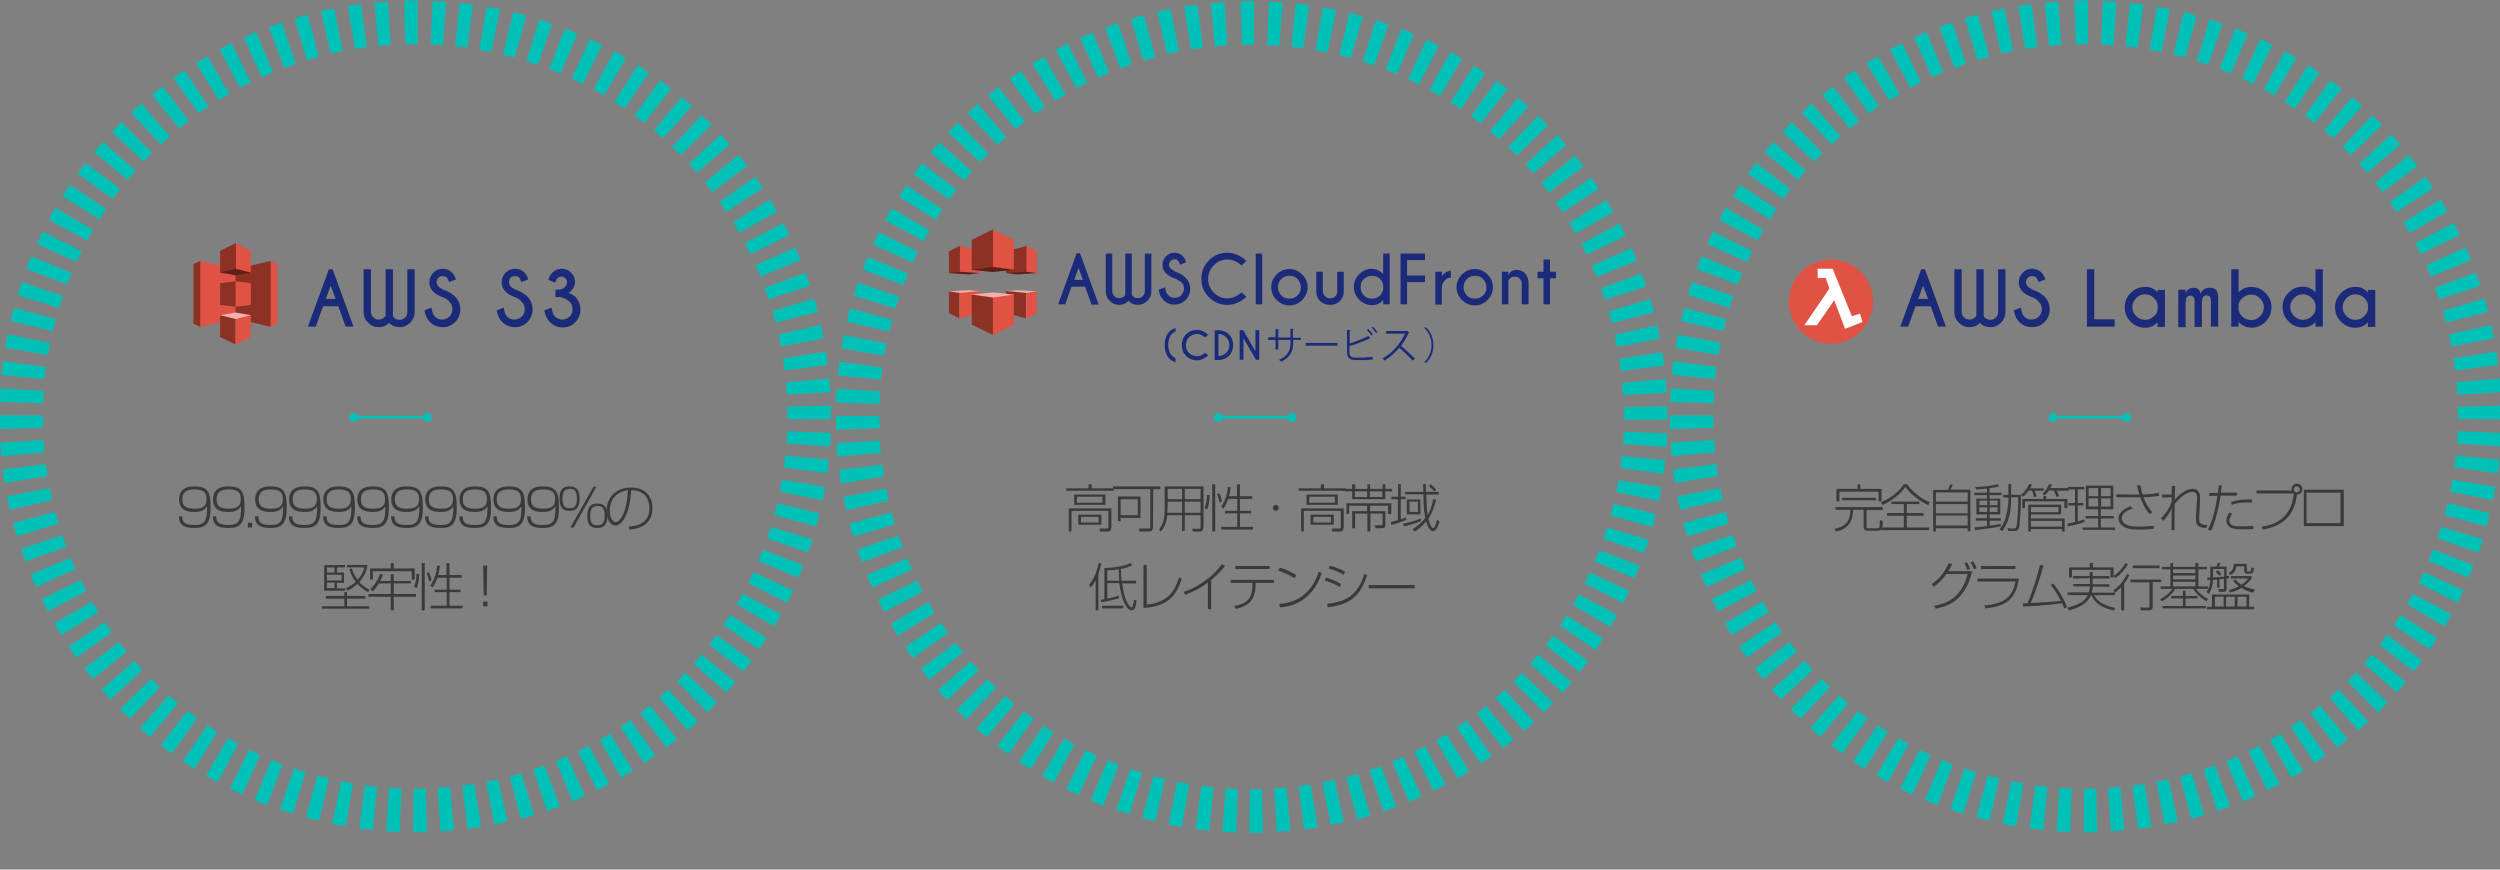 <?xml version="1.0" encoding="utf-8"?>
<!-- Generator: Adobe Illustrator 19.2.1, SVG Export Plug-In . SVG Version: 6.00 Build 0)  -->
<svg version="1.1" id="レイヤー_1" xmlns="http://www.w3.org/2000/svg" xmlns:xlink="http://www.w3.org/1999/xlink" x="0px"
	 y="0px" viewBox="0 0 920 320" style="enable-background:new 0 0 920 320;" xml:space="preserve">
<rect x="0" y="0" width="920" height="320" fill="#808080" stroke="none"/>
<style type="text/css">
	.st0{fill:#8C3123;}
	.st1{fill:#E05243;}
	.st2{fill:#5E1F18;}
	.st3{fill:#F2B0A9;}
	.st4{fill:#1B2B79;}
	.st5{fill:#3A3A3A;}
	.st6{fill:none;stroke:#00C1B7;stroke-miterlimit:10;}
	.st7{fill:#00C1B7;}
	.st8{fill:#FFFFFF;}
</style>
<g>
	<g>
		<g>
			<polygon class="st0" points="73.7,96 71.2,97.2 71.2,119.1 73.7,120.3 79.8,108.1 			"/>
			<polygon class="st1" points="86.7,117.2 73.7,120.3 73.7,96 86.7,99.1 92.8,108.2 			"/>
			<polygon class="st0" points="86.7,117.2 99.6,120.3 101.9,108.4 99.6,96 86.7,99.1 			"/>
			<polygon class="st1" points="99.6,96 102.1,97.2 102.1,119.1 99.6,120.3 			"/>
			<polygon class="st0" points="81,112.2 86.7,112.9 91.1,108.2 86.7,103.5 81,104.2 			"/>
			<polygon class="st2" points="92.3,100.3 86.7,101.3 81,100.3 86.7,89.5 			"/>
			<polygon class="st3" points="92.3,116 86.7,115 81,116 86.7,126.8 			"/>
			<polygon class="st1" points="92.3,100.3 86.7,98.9 86.7,89.5 92.3,92.3 			"/>
			<polygon class="st0" points="81,100.3 86.7,98.9 86.7,89.5 81,92.3 			"/>
			<polygon class="st1" points="86.7,126.8 92.3,124 92.3,116 86.7,117.4 			"/>
			<polygon class="st0" points="86.7,126.8 81,124 81,116 86.7,117.4 			"/>
			<polygon class="st1" points="92.3,112.2 86.7,112.9 86.7,103.5 92.3,104.2 			"/>
		</g>
		<g>
			<g>
				<path class="st4" d="M122.4,99.1l7.7,21.1h-2.9l-2.7-7.5h-5.6l-2.7,7.5h-2.9l7.7-21.1H122.4z M123.5,110l-1.8-4.9l-1.8,4.9
					H123.5z"/>
				<path class="st4" d="M141.9,116.2V99.1h2.7v17.2c0.1,0.1,0.2,0.3,0.4,0.6c0.6,0.5,1.2,0.8,2,0.8s1.5-0.3,2-0.8
					c0.6-0.6,0.9-1.2,0.9-2V99.1h2.7v15.8c0,1.5-0.6,2.8-1.6,3.8c-1.1,1.1-2.4,1.7-4,1.7c-1.5,0-2.8-0.5-3.8-1.6
					c-1,1.1-2.3,1.6-3.8,1.6c-1.6,0-2.9-0.6-4-1.7s-1.6-2.3-1.6-3.8V99.1h2.7v15.7c0,0.8,0.3,1.5,0.9,2c0.6,0.6,1.2,0.8,2,0.8
					s1.5-0.3,2-0.8C141.6,116.6,141.8,116.4,141.9,116.2z"/>
				<path class="st4" d="M163,109.4c-1.5-0.5-2.7-1.2-3.6-2.1c-0.9-0.9-1.4-2.1-1.4-3.4s0.5-2.5,1.4-3.5c1-1,2.1-1.5,3.5-1.5
					s2.5,0.5,3.5,1.4c0.5,0.5,1,1.4,1.4,2.5l-2.5,1c-0.3-0.8-0.6-1.3-0.8-1.6c-0.4-0.4-0.9-0.6-1.6-0.6c-0.6,0-1.1,0.2-1.6,0.6
					c-0.4,0.4-0.6,0.9-0.6,1.6c0,0.6,0.2,1.1,0.6,1.6c0.5,0.5,1.2,0.9,2,1.3c1.7,0.5,3.1,1.4,4.2,2.5c1.3,1.3,1.9,2.8,1.9,4.6
					c0,1.8-0.6,3.4-1.9,4.7c-1.3,1.3-2.8,1.9-4.6,1.9s-3.4-0.6-4.7-1.9c-1-1-1.7-2.4-2-4.3l2.6-1c0.2,1.6,0.6,2.7,1.2,3.3
					c0.8,0.8,1.7,1.1,2.7,1.1s2-0.4,2.7-1.1s1.1-1.7,1.1-2.7c0-1.1-0.4-2-1.1-2.7C165,110.4,164.1,109.8,163,109.4z"/>
				<path class="st4" d="M189.6,109.4c-1.5-0.5-2.7-1.2-3.6-2.1c-0.9-0.9-1.4-2.1-1.4-3.4s0.5-2.5,1.4-3.5c1-1,2.1-1.5,3.5-1.5
					s2.5,0.5,3.5,1.4c0.5,0.5,1,1.4,1.4,2.5l-2.5,1c-0.3-0.8-0.6-1.3-0.8-1.6c-0.4-0.4-0.9-0.6-1.6-0.6c-0.6,0-1.1,0.2-1.6,0.6
					c-0.4,0.4-0.6,0.9-0.6,1.6c0,0.6,0.2,1.1,0.6,1.6c0.5,0.5,1.2,0.9,2,1.3c1.7,0.5,3.1,1.4,4.2,2.5c1.3,1.3,1.9,2.8,1.9,4.6
					c0,1.8-0.6,3.4-1.9,4.7c-1.3,1.3-2.8,1.9-4.6,1.9s-3.4-0.6-4.7-1.9c-1-1-1.7-2.4-2-4.3l2.6-1c0.2,1.6,0.6,2.7,1.2,3.3
					c0.8,0.8,1.7,1.1,2.7,1.1s2-0.4,2.7-1.1s1.1-1.7,1.1-2.7c0-1.1-0.4-2-1.1-2.7C191.5,110.4,190.6,109.8,189.6,109.4z"/>
				<path class="st4" d="M206,109.3h-1.6v-2.7c1.2,0,2-0.1,2.4-0.2s0.8-0.5,1.2-0.9c0.4-0.5,0.7-1,0.7-1.6s-0.2-1.1-0.6-1.5
					c-0.4-0.4-0.9-0.6-1.5-0.6s-1.1,0.2-1.5,0.6c-0.2,0.2-0.5,0.8-0.8,1.6l-2.5-1c0.4-1.2,0.8-2,1.4-2.6c1-1,2.1-1.5,3.5-1.5
					s2.6,0.5,3.5,1.5c1,1,1.4,2.1,1.4,3.5s-0.8,2.7-2.4,4c0.8,0.1,1.6,0.5,2.5,1.3c1.3,1.4,1.9,2.9,1.9,4.7c0,1.8-0.6,3.4-1.9,4.7
					c-1.3,1.3-2.8,1.9-4.7,1.9c-1.8,0-3.4-0.7-4.7-2c-1-1-1.7-2.5-2-4.3l2.7-1c0.2,1.6,0.6,2.7,1.2,3.3c0.8,0.7,1.7,1.1,2.7,1.1
					c1.1,0,2-0.4,2.7-1.1c0.8-0.7,1.1-1.7,1.1-2.7c0-1.1-0.4-2-1.1-2.8C208.7,110.2,207.6,109.6,206,109.3z"/>
			</g>
		</g>
	</g>
	<g>
		<g>
			<path class="st5" d="M67.1,190c0,1.9,0.5,3.2,4.5,3.2c3.6,0,4.7-1.3,4.6-6.9c-0.9,1.4-2.1,2.1-4.5,2.1c-2.1,0-5.8-0.2-5.8-4.6
				c0-4.7,4.2-4.8,5.7-4.8c5,0,5.9,2.2,5.9,7.8c0,5.9-1.7,7.5-5.9,7.5c-4.4,0-5.7-1.4-5.8-4.3H67.1z M67.1,183.8
				c0,2.5,1.4,3.4,4.6,3.4c3.4,0,4.3-1.3,4.3-3.5c0-2.4-1-3.6-4.4-3.6C69.2,180.1,67.1,180.7,67.1,183.8z"/>
			<path class="st5" d="M79.6,190c0,1.9,0.5,3.2,4.5,3.2c3.6,0,4.7-1.3,4.6-6.9c-0.9,1.4-2.1,2.1-4.5,2.1c-2.1,0-5.8-0.2-5.8-4.6
				c0-4.7,4.2-4.8,5.7-4.8c5,0,5.9,2.2,5.9,7.8c0,5.9-1.7,7.5-5.9,7.5c-4.4,0-5.7-1.4-5.8-4.3H79.6z M79.7,183.8
				c0,2.5,1.4,3.4,4.6,3.4c3.4,0,4.3-1.3,4.3-3.5c0-2.4-1-3.6-4.4-3.6C81.7,180.1,79.7,180.7,79.7,183.8z"/>
			<path class="st5" d="M92.8,192.4v1.7h-1.6v-1.7H92.8z"/>
			<path class="st5" d="M95.1,190c0,1.9,0.5,3.2,4.5,3.2c3.6,0,4.7-1.3,4.6-6.9c-0.9,1.4-2.1,2.1-4.5,2.1c-2.1,0-5.8-0.2-5.8-4.6
				c0-4.7,4.2-4.8,5.7-4.8c5,0,5.9,2.2,5.9,7.8c0,5.9-1.7,7.5-5.9,7.5c-4.4,0-5.7-1.4-5.8-4.3H95.1z M95.2,183.8
				c0,2.5,1.4,3.4,4.6,3.4c3.4,0,4.3-1.3,4.3-3.5c0-2.4-1-3.6-4.4-3.6C97.2,180.1,95.2,180.7,95.2,183.8z"/>
			<path class="st5" d="M107.6,190c0,1.9,0.5,3.2,4.5,3.2c3.6,0,4.7-1.3,4.6-6.9c-0.9,1.4-2.1,2.1-4.5,2.1c-2.1,0-5.8-0.2-5.8-4.6
				c0-4.7,4.2-4.8,5.7-4.8c5,0,5.9,2.2,5.9,7.8c0,5.9-1.7,7.5-5.9,7.5c-4.4,0-5.7-1.4-5.8-4.3H107.6z M107.7,183.8
				c0,2.5,1.4,3.4,4.6,3.4c3.4,0,4.3-1.3,4.3-3.5c0-2.4-1-3.6-4.4-3.6C109.7,180.1,107.7,180.7,107.7,183.8z"/>
			<path class="st5" d="M120.2,190c0,1.9,0.5,3.2,4.5,3.2c3.6,0,4.7-1.3,4.6-6.9c-0.9,1.4-2.1,2.1-4.5,2.1c-2.1,0-5.8-0.2-5.8-4.6
				c0-4.7,4.2-4.8,5.7-4.8c5,0,5.9,2.2,5.9,7.8c0,5.9-1.7,7.5-5.9,7.5c-4.4,0-5.7-1.4-5.8-4.3H120.2z M120.2,183.8
				c0,2.5,1.4,3.4,4.6,3.4c3.4,0,4.3-1.3,4.3-3.5c0-2.4-1-3.6-4.4-3.6C122.3,180.1,120.2,180.7,120.2,183.8z"/>
			<path class="st5" d="M132.7,190c0,1.9,0.5,3.2,4.5,3.2c3.6,0,4.7-1.3,4.6-6.9c-0.9,1.4-2.1,2.1-4.5,2.1c-2.1,0-5.8-0.2-5.8-4.6
				c0-4.7,4.2-4.8,5.7-4.8c5,0,5.9,2.2,5.9,7.8c0,5.9-1.7,7.5-5.9,7.5c-4.4,0-5.7-1.4-5.8-4.3H132.7z M132.8,183.8
				c0,2.5,1.4,3.4,4.6,3.4c3.4,0,4.3-1.3,4.3-3.5c0-2.4-1-3.6-4.4-3.6C134.8,180.1,132.8,180.7,132.8,183.8z"/>
			<path class="st5" d="M145.2,190c0,1.9,0.5,3.2,4.5,3.2c3.6,0,4.7-1.3,4.6-6.9c-0.9,1.4-2.1,2.1-4.5,2.1c-2.1,0-5.8-0.2-5.8-4.6
				c0-4.7,4.2-4.8,5.7-4.8c5,0,5.9,2.2,5.9,7.8c0,5.9-1.7,7.5-5.9,7.5c-4.4,0-5.7-1.4-5.8-4.3H145.2z M145.3,183.8
				c0,2.5,1.4,3.4,4.6,3.4c3.4,0,4.3-1.3,4.3-3.5c0-2.4-1-3.6-4.4-3.6C147.3,180.1,145.3,180.7,145.3,183.8z"/>
			<path class="st5" d="M157.7,190c0,1.9,0.5,3.2,4.5,3.2c3.6,0,4.7-1.3,4.6-6.9c-0.9,1.4-2.1,2.1-4.5,2.1c-2.1,0-5.8-0.2-5.8-4.6
				c0-4.7,4.2-4.8,5.7-4.8c5,0,5.9,2.2,5.9,7.8c0,5.9-1.7,7.5-5.9,7.5c-4.4,0-5.7-1.4-5.8-4.3H157.7z M157.8,183.8
				c0,2.5,1.4,3.4,4.6,3.4c3.4,0,4.3-1.3,4.3-3.5c0-2.4-1-3.6-4.4-3.6C159.8,180.1,157.8,180.7,157.8,183.8z"/>
			<path class="st5" d="M170.3,190c0,1.9,0.5,3.2,4.5,3.2c3.6,0,4.7-1.3,4.6-6.9c-0.9,1.4-2.1,2.1-4.5,2.1c-2.1,0-5.8-0.2-5.8-4.6
				c0-4.7,4.2-4.8,5.7-4.8c5,0,5.9,2.2,5.9,7.8c0,5.9-1.7,7.5-5.9,7.5c-4.4,0-5.7-1.4-5.8-4.3H170.3z M170.3,183.8
				c0,2.5,1.4,3.4,4.6,3.4c3.4,0,4.3-1.3,4.3-3.5c0-2.4-1-3.6-4.4-3.6C172.3,180.1,170.3,180.7,170.3,183.8z"/>
			<path class="st5" d="M182.8,190c0,1.9,0.5,3.2,4.5,3.2c3.6,0,4.7-1.3,4.6-6.9c-0.9,1.4-2.1,2.1-4.5,2.1c-2.1,0-5.8-0.2-5.8-4.6
				c0-4.7,4.2-4.8,5.7-4.8c5,0,5.9,2.2,5.9,7.8c0,5.9-1.7,7.5-5.9,7.5c-4.4,0-5.7-1.4-5.8-4.3H182.8z M182.8,183.8
				c0,2.5,1.4,3.4,4.6,3.4c3.4,0,4.3-1.3,4.3-3.5c0-2.4-1-3.6-4.4-3.6C184.9,180.1,182.8,180.7,182.8,183.8z"/>
			<path class="st5" d="M195.3,190c0,1.9,0.5,3.2,4.5,3.2c3.6,0,4.7-1.3,4.6-6.9c-0.9,1.4-2.1,2.1-4.5,2.1c-2.1,0-5.8-0.2-5.8-4.6
				c0-4.7,4.2-4.8,5.7-4.8c5,0,5.9,2.2,5.9,7.8c0,5.9-1.7,7.5-5.9,7.5c-4.4,0-5.7-1.4-5.8-4.3H195.3z M195.4,183.8
				c0,2.5,1.4,3.4,4.6,3.4c3.4,0,4.3-1.3,4.3-3.5c0-2.4-1-3.6-4.4-3.6C197.4,180.1,195.4,180.7,195.4,183.8z"/>
			<path class="st5" d="M213.3,183.5c0,2.7-0.8,4.5-3.6,4.5c-2,0-3.8-0.6-3.8-4.5c0-3.6,1.4-4.5,3.7-4.5
				C211.7,179,213.3,179.8,213.3,183.5z M207,183.5c0,2.5,0.6,3.5,2.7,3.5c1.7,0,2.6-0.8,2.6-3.5c0-3-1-3.6-2.6-3.6
				C208,180,207,180.6,207,183.5z M219.5,179.1l-8.4,15h-1.2l8.5-15H219.5z M223.5,189.8c0,2.7-0.8,4.5-3.6,4.5
				c-2,0-3.8-0.6-3.8-4.5c0-3.6,1.5-4.5,3.7-4.5C221.9,185.3,223.5,186.1,223.5,189.8z M217.2,189.8c0,2.6,0.6,3.5,2.7,3.5
				c1.7,0,2.6-0.8,2.6-3.5c0-3-1-3.6-2.6-3.6C218.2,186.3,217.2,186.9,217.2,189.8z"/>
			<path class="st5" d="M231.4,193.8c2.2-0.2,7.6-0.7,7.6-6.8c0-1.6-0.5-6.6-6.7-6.6c-0.3,4.1-0.9,7.8-2.7,10.7
				c-1.2,1.9-2.4,2.3-3.1,2.3c-1.8,0-3.3-2.3-3.3-5.3c0-4.9,3.4-8.7,9-8.7c5.9,0,7.9,4,7.9,7.5c0,7.1-6.2,7.8-8.5,8L231.4,193.8z
				 M224.4,188c0,1.6,0.6,4.1,2.2,4.1c0.7,0,1.4-0.5,2.1-1.7c1.8-2.8,2.2-7,2.4-10C226.2,181,224.4,184.6,224.4,188z"/>
			<path class="st5" d="M134.5,220.3h-6.8v2.8h8.2v0.9h-17.4v-0.9h8.2v-2.8h-6.8v-1h6.8v-1.4h1v1.4h6.8L134.5,220.3L134.5,220.3z
				 M127,207.9v0.9h-3v1.9h2.6v3.8H124v2h3v0.9h-7.7V208L127,207.9L127,207.9z M123.1,208.8h-2.8v1.9h2.8V208.8z M125.7,211.5h-5.4
				v2.1h5.4V211.5z M123.1,214.4h-2.8v2h2.8V214.4z M135.5,217.9c-0.6-0.3-2.3-1.2-4-3c-1.1,1-2,1.7-3.6,2.5l-0.6-0.9
				c0.6-0.3,2.1-1,3.6-2.4c-1.6-2-2.1-3.9-2.3-4.7l0.9-0.2c0.3,1.2,0.9,2.6,2.1,4.2c1.2-1.3,2.1-2.9,2.5-4.6h-6.4v-0.9h7.4v0.8
				c-0.5,2.3-1.5,4-2.9,5.5c1.5,1.7,3,2.4,3.8,2.8L135.5,217.9z"/>
			<path class="st5" d="M143.8,213.8v-2.5h1.1v2.5h6.3v0.9h-6.3v3.9h8.2v1h-8.2v5h-1.1v-5h-8.2v-1h8.2v-3.9h-4.4
				c-0.7,1.2-1.4,2.1-2.3,2.9l-0.8-0.8c1.4-1.3,2.8-3.3,3.6-5.7l1,0.4c-0.2,0.6-0.3,1.1-1,2.3L143.8,213.8L143.8,213.8z
				 M143.8,209.2v-2h1.1v2h7.7v4.1h-1.1v-3.1h-14.3v3.1h-1v-4.1H143.8z"/>
			<path class="st5" d="M152.4,216c0.7-1.7,0.8-3.4,0.9-4.9l1,0.1c-0.1,2.2-0.4,3.6-0.9,5.2L152.4,216z M156.3,207.2v17.4h-1.1
				v-17.4H156.3z M157.9,213.9c-0.2-1.2-0.6-2.3-0.9-3.1l0.9-0.2c0.5,1.3,0.8,2.2,0.9,3L157.9,213.9z M164.3,211.6v-4.4h1.1v4.4h4.5
				v1h-4.5v4.4h4.1v0.9h-4.1v5h4.8v1h-11.7v-1h5.9v-5h-4.5V217h4.5v-4.4H161c-0.4,1-1,2.5-1.8,3.6l-0.8-0.7c1.7-2.5,2.4-5.5,2.5-7.4
				l1,0.2c-0.1,0.6-0.2,1.6-0.6,3.3L164.3,211.6L164.3,211.6z"/>
			<path class="st5" d="M179.4,221.4v1.7h-1.6v-1.7H179.4z M179.3,208.1l-0.2,11H178l-0.2-11H179.3z"/>
		</g>
	</g>
	<g>
		<line class="st6" x1="129" y1="153.5" x2="156" y2="153.5"/>
		<circle class="st7" cx="130.1" cy="153.6" r="1.6"/>
		<circle class="st7" cx="157.3" cy="153.6" r="1.6"/>
	</g>
</g>
<g>
	<g>
		<g>
			<path class="st4" d="M397.5,93.3l6.8,18.8h-2.6l-2.4-6.6h-5L392,112h-2.6l6.8-18.8h1.3V93.3z M398.5,103l-1.6-4.4l-1.6,4.4H398.5
				z"/>
			<path class="st4" d="M414.1,108.5V93.3h2.4v15.2c0.1,0.1,0.2,0.3,0.4,0.5c0.5,0.5,1.1,0.7,1.8,0.7s1.3-0.2,1.8-0.7
				s0.8-1.1,0.8-1.8V93.3h2.4v14c0,1.3-0.5,2.5-1.5,3.4c-1,1-2.2,1.5-3.5,1.5c-1.4,0-2.5-0.5-3.4-1.5c-0.9,1-2,1.5-3.4,1.5
				s-2.6-0.5-3.5-1.5c-1-0.9-1.4-2.1-1.5-3.4v-14h2.4v13.9c0,0.7,0.3,1.3,0.8,1.8s1.1,0.7,1.8,0.7c0.7,0,1.3-0.2,1.8-0.7
				C413.9,108.8,414,108.7,414.1,108.5z"/>
			<path class="st4" d="M432.2,102.4c-1.3-0.4-2.4-1.1-3.2-1.9s-1.2-1.8-1.2-3.1c0-1.2,0.4-2.2,1.3-3.1s1.9-1.3,3.1-1.3
				s2.2,0.4,3.1,1.3c0.5,0.5,0.9,1.2,1.2,2.2l-2.2,0.9c-0.3-0.7-0.5-1.2-0.7-1.4c-0.4-0.4-0.8-0.6-1.4-0.6c-0.5,0-1,0.2-1.4,0.6
				s-0.6,0.8-0.6,1.4s0.2,1,0.6,1.4s1,0.8,1.8,1.2c1.5,0.5,2.7,1.2,3.7,2.2c1.1,1.1,1.7,2.5,1.7,4.1s-0.6,3-1.7,4.1
				s-2.5,1.7-4.1,1.7s-3-0.6-4.1-1.7c-0.9-0.9-1.5-2.2-1.7-3.8l2.4-0.9c0.1,1.4,0.5,2.4,1.1,2.9c0.7,0.7,1.5,1,2.4,1s1.8-0.3,2.4-1
				s1-1.5,1-2.4s-0.3-1.8-1-2.4C433.9,103.3,433.1,102.8,432.2,102.4z"/>
			<path class="st4" d="M456.9,107.6l1.8,1.6c-2.2,2-4.6,3-7,3c-2.6,0-4.9-0.9-6.8-2.8s-2.8-4.1-2.8-6.8c0-2.6,0.9-4.9,2.8-6.8
				s4.1-2.8,6.8-2.8c2.5,0,4.8,1,7,3l-1.8,1.7c-1.7-1.5-3.4-2.2-5.2-2.2c-2,0-3.6,0.7-5,2.1s-2.1,3.1-2.1,5c0,2,0.7,3.7,2.1,5.1
				s3.1,2.1,5,2.1C453.4,109.8,455.2,109.1,456.9,107.6z"/>
			<path class="st4" d="M464.5,93.3V112h-2.4V93.3H464.5z"/>
			<path class="st4" d="M474.5,99c1.8,0,3.4,0.7,4.7,2s2,2.9,2,4.7s-0.7,3.4-2,4.7s-2.9,2-4.7,2c-1.8,0-3.4-0.7-4.7-2s-2-2.9-2-4.7
				s0.7-3.4,2-4.7S472.6,99,474.5,99z M471.5,102.7c-0.8,0.8-1.2,1.8-1.2,3s0.4,2.1,1.2,3s1.8,1.2,3,1.2s2.1-0.4,3-1.2
				s1.2-1.8,1.2-3c0-1.1-0.4-2.1-1.2-3s-1.8-1.2-3-1.2S472.3,101.9,471.5,102.7z"/>
			<path class="st4" d="M489.5,112.2c-1.5,0-2.8-0.5-3.7-1.4s-1.4-2.1-1.4-3.5V100h2.4v7.2c0,0.7,0.3,1.3,0.8,1.8s1.1,0.8,1.9,0.8
				c0.7,0,1.3-0.2,1.8-0.7s0.8-1.1,0.8-1.8V100h2.4v7.3c0,1.4-0.5,2.6-1.4,3.5C492.2,111.7,491,112.2,489.5,112.2z"/>
			<path class="st4" d="M509,100.8v-7.5h2.4V112H509v-1.5c-1.2,1.2-2.5,1.8-4.1,1.8c-1.8,0-3.4-0.7-4.7-2s-2-2.9-2-4.7
				s0.7-3.4,2-4.7s2.9-2,4.7-2C506.5,99,507.8,99.6,509,100.8z M509,106.6v-1.8c-0.1-0.8-0.5-1.4-1.1-2.1c-0.8-0.8-1.8-1.2-3-1.2
				s-2.1,0.4-3,1.2s-1.2,1.8-1.2,3s0.4,2.1,1.2,3s1.8,1.2,3,1.2s2.1-0.4,3-1.2C508.5,108,508.8,107.3,509,106.6z"/>
			<path class="st4" d="M524.4,93.3v2.4h-6.6v5.7h6.6v2.4h-6.6v8.2h-2.4V93.3H524.4z"/>
			<path class="st4" d="M530.6,101.6c0.9-1.2,2-1.9,3.3-1.9v2.5c-0.9,0-1.6,0.3-2.1,0.9c-0.8,0.8-1.2,1.7-1.2,2.8v6.2h-2.4V100h2.4
				V101.6z"/>
			<path class="st4" d="M542.7,99c1.8,0,3.4,0.7,4.7,2s2,2.9,2,4.7s-0.7,3.4-2,4.7s-2.9,2-4.7,2s-3.4-0.7-4.7-2s-2-2.9-2-4.7
				s0.7-3.4,2-4.7S540.9,99,542.7,99z M539.8,102.7c-0.8,0.8-1.2,1.8-1.2,3s0.4,2.1,1.2,3s1.8,1.2,3,1.2s2.1-0.4,3-1.2
				s1.2-1.8,1.2-3c0-1.1-0.4-2.1-1.2-3s-1.8-1.2-3-1.2S540.6,101.9,539.8,102.7z"/>
			<path class="st4" d="M555.1,103.2v8.8h-2.4v-12h2.4v1.4c0.5-1.4,1.5-2.1,3.1-2.1c1.3,0,2.3,0.5,3.1,1.4s1.2,2.1,1.2,3.5v7.8H560
				v-7.7c0-0.7-0.3-1.3-0.8-1.8s-1.1-0.7-1.8-0.7s-1.3,0.2-1.8,0.7C555.4,102.8,555.2,103,555.1,103.2z"/>
			<path class="st4" d="M568,100v-4.5h2.4v4.5h2.2v2.4h-2.2v9.6H568v-9.6h-2.2V100H568z"/>
		</g>
	</g>
	<g>
		<g>
			<path class="st4" d="M432.6,122c-0.7,0.3-1.2,0.7-1.6,1.2c-0.7,0.9-1.1,2.1-1.1,3.7c0,1.6,0.4,2.8,1.1,3.7c0.4,0.5,1,0.9,1.6,1.3
				v1.4c-1.2-0.4-2-1-2.6-1.7c-0.9-1.1-1.4-2.7-1.4-4.6s0.5-3.5,1.4-4.6c0.6-0.8,1.5-1.3,2.6-1.7V122z"/>
			<path class="st4" d="M443.5,129.8l1.1,1c-1.3,1.2-2.7,1.8-4.1,1.8c-1.5,0-2.9-0.5-4-1.6s-1.6-2.4-1.6-4c0-1.5,0.5-2.9,1.6-4
				s2.4-1.6,4-1.6c1.4,0,2.8,0.6,4.1,1.8l-1.1,1c-1-0.9-2-1.3-3-1.3c-1.1,0-2.1,0.4-2.9,1.2c-0.8,0.8-1.2,1.8-1.2,2.9
				c0,1.2,0.4,2.1,1.2,2.9c0.8,0.8,1.8,1.2,2.9,1.2C441.5,131.1,442.5,130.7,443.5,129.8z"/>
			<path class="st4" d="M448,121.5c1.8,0,3.2,0.5,4.2,1.5c1.1,1.1,1.6,2.4,1.6,4c0,1.5-0.5,2.9-1.6,4c-1,1-2.4,1.5-4.2,1.5h-1v-10.9
				L448,121.5L448,121.5z M448.4,122.9v8.1c1.1,0,2-0.4,2.8-1.1c0.8-0.8,1.2-1.8,1.2-2.9s-0.4-2.1-1.2-2.9
				C450.4,123.3,449.5,122.9,448.4,122.9z"/>
			<path class="st4" d="M456.2,121.5h1.3l4.5,7.8v-7.8h1.4v10.9h-1.2l-4.6-7.9v7.9h-1.4L456.2,121.5L456.2,121.5z"/>
			<path class="st4" d="M478.8,125.1h-2.9v1c0,2.7-0.8,5.4-4.5,7c-0.2-0.2-0.5-0.5-0.7-0.7c3.6-1.5,4.2-4,4.2-6.3v-1h-4.5v3.5h-1
				v-3.5h-2.7v-1h2.7v-3l1.3,0.1c0,0.1-0.1,0.3-0.3,0.3v2.7h4.5V121l1.3,0.1c0,0.1-0.1,0.2-0.4,0.3v2.9h2.9v0.8H478.8z"/>
			<path class="st4" d="M480.5,126.2h11.7v1H481c-0.1,0.1-0.3,0.2-0.4,0.3L480.5,126.2z"/>
			<path class="st4" d="M502.2,131.5c0.6,0,2.1-0.1,2.9-0.2c0,0.3,0,0.7,0.1,1c-0.9,0.1-2.3,0.2-2.9,0.2h-3.5
				c-2.1,0-3.1-0.9-3.1-2.9v-8.2l1.4,0.1c0,0.1-0.1,0.2-0.4,0.3v4.6c2.1-0.7,5.1-1.8,6.9-2.8l0.7,1c0,0-0.1,0-0.2,0s-0.1,0-0.2,0
				c-1.7,0.9-4.9,2-7.3,2.8v2.3c0,1.4,0.7,1.9,2.1,1.9h3.5V131.5z M503.5,121c0.6,0.6,1.3,1.4,1.7,2.1l-0.5,0.4
				c-0.4-0.6-1.1-1.5-1.7-2.1L503.5,121z M505.2,120.2c0.6,0.6,1.3,1.4,1.7,2l-0.5,0.4c-0.4-0.6-1.1-1.5-1.7-2L505.2,120.2z"/>
			<path class="st4" d="M518.6,122.3c0,0.1-0.1,0.1-0.2,0.2c-0.8,1.8-1.7,3.3-2.8,4.8c1.5,1.2,3.8,3.3,5.1,4.7l-0.9,0.7
				c-1.2-1.4-3.5-3.6-4.9-4.7c-1.2,1.5-3.4,3.5-5.4,4.7c-0.2-0.2-0.5-0.6-0.7-0.8c3.9-2.1,6.9-6.1,8.2-9.1h-6.9v-1h7.4l0.2-0.1
				L518.6,122.3z"/>
			<path class="st4" d="M524,133.4c1.5-1.3,2.8-3.6,2.8-6.4c0-2.9-1.3-5.2-2.8-6.4v-0.1h0.8c1.4,1.3,2.7,3.6,2.7,6.5
				s-1.2,5.2-2.7,6.5L524,133.4L524,133.4z"/>
		</g>
	</g>
</g>
<g>
	<g>
		<path class="st5" d="M409.8,180.6h-17.4v-0.9h8.2v-1.5h1.1v1.5h8.2v0.9H409.8z M408.9,194.3c0,0.9-0.4,1.3-1.2,1.3h-2.9l-0.2-1.1
			h2.7c0.2,0,0.6,0,0.6-0.6V188h-13.6v7.6h-1v-8.5H409v7.2H408.9z M406.8,185.8h-11.5V182h11.5V185.8z M405.7,182.8h-9.4v2.2h9.4
			V182.8z M405.3,193.1h-8.5v-3.7h8.5V193.1z M404.3,190.2h-6.5v2.1h6.5V190.2z"/>
		<path class="st5" d="M424.3,194c0,1.2-0.6,1.6-1.6,1.6h-3.4l-0.2-1.1h3.5c0.5,0,0.7,0,0.7-0.8V180h-13.7v-1H427v1h-2.6L424.3,194
			L424.3,194z M419.7,190.6h-7.3v1.2h-1v-9.1h8.3V190.6z M418.7,183.7h-6.3v5.9h6.3V183.7z"/>
		<path class="st5" d="M442.8,194c0,1-0.3,1.6-1.3,1.6h-2.6l-0.1-1h2.6c0.4,0,0.4-0.4,0.4-0.6v-4.4H436v5.8h-1v-5.8h-5.4
			c-0.4,3.2-1.4,4.8-2.4,6l-0.7-0.7c1.6-2.1,2.1-4.2,2.1-7.5V179h14.3v15H442.8z M429.6,187.2c0,0.6,0,1,0,1.5h5.4v-4.1h-5.3v2.6
			H429.6z M435,179.9h-5.3v3.8h5.3V179.9z M441.8,179.9H436v3.8h5.8V179.9z M441.8,184.6H436v4.1h5.8V184.6z"/>
		<path class="st5" d="M443.3,187c0.7-1.7,0.8-3.4,0.9-4.9l1,0.1c-0.1,2.2-0.4,3.6-0.9,5.2L443.3,187z M447.2,178.2v17.4h-1.1v-17.4
			H447.2z M448.8,184.9c-0.2-1.2-0.6-2.3-0.9-3.1l0.9-0.2c0.5,1.3,0.8,2.2,0.9,3L448.8,184.9z M455.2,182.6v-4.4h1.1v4.4h4.5v1h-4.5
			v4.4h4.1v0.9h-4.1v5h4.8v1h-11.7v-1h5.9v-5h-4.5V188h4.5v-4.4H452c-0.4,1-1,2.5-1.8,3.6l-0.8-0.7c1.7-2.5,2.4-5.5,2.5-7.4l1,0.2
			c-0.1,0.6-0.2,1.6-0.6,3.3L455.2,182.6L455.2,182.6z"/>
		<path class="st5" d="M470.6,186.9c0,0.6-0.5,1.1-1.1,1.1s-1.1-0.5-1.1-1.1s0.5-1.1,1.1-1.1C470.1,185.8,470.6,186.3,470.6,186.9z"
			/>
		<path class="st5" d="M495.3,180.6h-17.4v-0.9h8.2v-1.5h1.1v1.5h8.2v0.9H495.3z M494.4,194.3c0,0.9-0.4,1.3-1.2,1.3h-2.9l-0.2-1.1
			h2.7c0.2,0,0.6,0,0.6-0.6V188h-13.6v7.6h-1v-8.5h15.7v7.2H494.4z M492.3,185.8h-11.5V182h11.5V185.8z M491.2,182.8h-9.4v2.2h9.4
			V182.8z M490.8,193.1h-8.5v-3.7h8.5V193.1z M489.8,190.2h-6.5v2.1h6.5V190.2z"/>
		<path class="st5" d="M497.6,178.2h1.1v1.7h4.5v-1.7h1v1.7h4.6v-1.7h1v1.7h2.5v0.9h-2.5v2.9h-12.2v-2.9H495v-0.9h2.6V178.2z
			 M511.9,189.1h-1.1v-3h-6.6v2h5.6v5.1c0,0.9-0.3,1.2-1.6,1.2h-2l-0.3-1.1h2.2c0.6,0,0.7-0.2,0.7-0.6V189h-4.5v6.6h-1.1V189h-4.5
			v5.4h-1.1v-6.3h5.5v-2h-6.6v3h-1v-3.9H512v3.9H511.9z M503.1,180.8h-4.5v2.1h4.5V180.8z M508.7,180.8h-4.6v2.1h4.6V180.8z"/>
		<path class="st5" d="M517.5,191.3c-1.3,0.6-3.7,1.5-5.5,1.9l-0.2-1.1c0.8-0.2,1.6-0.4,2.6-0.7v-7.7H512v-0.9h2.5v-4.7h1v4.7h1.8
			v0.9h-1.8v7.4c1.2-0.4,1.7-0.6,2-0.8V191.3z M516.4,192.7c1.6-0.3,4.4-1,6.5-1.9v1c-2.1,0.9-5.2,1.7-6.3,1.9L516.4,192.7z
			 M529.5,181.1v0.9h-4.6c0.1,4.3,0.1,5.1,0.5,7.5c0.5-0.9,1.4-2.5,2.1-5.9l1,0.3c-0.6,2.4-1.4,4.8-2.8,7c0.4,2.1,1.2,3.5,1.7,3.5
			c0.6,0,1.2-2.1,1.4-3.1l0.9,0.5c0,0.1-0.8,3.7-2.3,3.7s-2.3-2.7-2.6-3.6c-1.6,2-3.3,3.2-4.2,3.7l-0.8-0.9c1.4-0.8,3.1-2,4.7-4.1
			c-0.6-2.9-0.6-4.4-0.7-8.7h-6.7V181h6.7c0-0.5-0.1-2.5-0.1-2.9h1c0,0.5,0,2.5,0.1,2.9h4.7V181.1z M522.7,189.3h-5v-5.5h5V189.3z
			 M521.8,184.6h-3.1v3.8h3.1V184.6z M527.8,180.9c-0.4-0.6-1.1-1.3-2-2l0.7-0.7c0.6,0.4,1.4,1.2,2,2L527.8,180.9z"/>
		<path class="st5" d="M404.2,224.6h-1v-11.1c-0.5,1-1,1.9-1.8,2.7l-0.6-1c2.4-2.7,3.3-7,3.5-8l1,0.2c-0.3,1.3-0.6,2.3-1.1,3.8
			V224.6z M418.1,213.7v1H413c0.4,3.5,1,5.4,1.8,7c0.4,0.7,1.1,1.8,1.6,1.8c0.6,0,0.8-1.9,0.9-2.8l1,0.3c-0.3,2-0.6,3.6-1.8,3.6
			c-2.1,0-4-4.5-4.6-10h-4.4v5.7c0.2,0,2.1-0.4,4.2-1.1v1c-2.8,0.8-4.9,1.2-6.5,1.4l-0.2-0.9c0.4,0,0.6-0.1,1.4-0.2V209
			c3.5,0,7.4-0.7,9.7-1.8l0.6,0.9c-1.2,0.5-2.3,0.9-4.2,1.3c0,1.8,0.2,3.8,0.2,4.3H418.1z M405.6,223.9v-1h7.8v1H405.6z
			 M411.9,213.7c-0.1-0.8-0.1-1.1-0.2-4.2c-1.9,0.3-3.6,0.4-4.2,0.4v3.8H411.9z"/>
		<path class="st5" d="M422,222.5c8-0.9,10.3-5,11.9-10.1l1,0.6c-1.6,4.7-3.9,10.2-14.1,10.7v-15.8h1.2V222.5z"/>
		<path class="st5" d="M445.7,224.2h-1.2v-9.8c-2.5,1.9-5.4,3.4-8.4,4.5l-0.5-1.1c2.7-0.8,9.2-3.7,14.1-10.2l1.1,0.7
			c-2.5,3.1-4.7,4.8-5.1,5.2V224.2z"/>
		<path class="st5" d="M468.8,213.4v1.1h-6.7v0.7c-0.2,5.4-2.3,7.8-7.4,8.9l-0.5-1.1c5.3-0.9,6.6-3.4,6.7-7.7v-0.8h-8v-1.1
			L468.8,213.4L468.8,213.4z M467.2,208.3v1.1h-12.6v-1.1H467.2z"/>
		<path class="st5" d="M476.4,212.8c-1.7-1.2-4.2-2.2-6-2.8l0.6-1.1c1.4,0.4,4,1.4,6,2.7L476.4,212.8z M470.7,222.2
			c5.6-0.2,11.8-3.1,14.6-11.8l1.1,0.5c-0.7,2-2.2,6.1-6,9.1c-2.6,2.1-5.9,3.3-9.3,3.5L470.7,222.2z"/>
		<path class="st5" d="M493,216c-2-1.2-3.4-1.7-5.5-2.4l0.5-1c1.9,0.5,3.4,1.1,5.5,2.3L493,216z M488.4,222.2
			c8.5-0.8,11.7-4.7,13.7-11l1,0.5c-2.5,7.1-5.3,10.6-14.5,11.8L488.4,222.2z M494.5,211.5c-0.9-0.5-2.3-1.4-5.6-2.3l0.5-1
			c2.4,0.6,4,1.3,5.6,2.2L494.5,211.5z"/>
		<path class="st5" d="M520.6,215.3v1.2h-16.9v-1.2H520.6z"/>
	</g>
</g>
<g>
	<line class="st6" x1="448" y1="153.5" x2="475" y2="153.5"/>
	<circle class="st7" cx="448.3" cy="153.6" r="1.6"/>
	<circle class="st7" cx="475.5" cy="153.6" r="1.6"/>
</g>
<g>
	<g>
		<g>
			<path class="st5" d="M692.8,187.7h-5.9v6.1c0,0.5,0.1,0.6,0.7,0.6h3.3c0.3,0,0.5,0,0.6-0.2c0.2-0.3,0.2-0.4,0.3-2.8l1.1,0.3
				c-0.1,3.1-0.3,3.6-1.8,3.6h-3.7c-0.5,0-1.6,0-1.6-1.4v-6.3H682c-0.2,4.4-1.8,7-6.4,8l-0.5-1c4.7-0.9,5.7-3.4,5.9-7h-5.5v-1h17.3
				V187.7z M684.6,178.2v1.7h7.8v4.6h-1.1v-3.6h-14.4v3.6h-1.1v-4.6h7.8v-1.7H684.6z M690.4,183.2v0.9h-12.5v-0.9H690.4z"/>
			<path class="st5" d="M692.2,184.8c2.4-1,6-2.9,8.4-6.6h1.2c1.7,2.5,5.1,5.4,8.3,6.6l-0.5,1.1c-3.1-1.4-6.3-3.9-8.4-6.7
				c-1.6,2.3-4.8,5.1-8.5,6.7L692.2,184.8z M701.7,185.5v3.3h6.2v1h-6.2v4.3h8.2v1h-17.4v-1h8.1v-4.3h-6.2v-1h6.2v-3.3H696v-0.9
				h10.3v0.9H701.7z"/>
			<path class="st5" d="M724.1,195.6v-1.2h-11.7v1.2h-1v-15.3h5.5c0.3-0.8,0.7-1.8,0.7-2.1l1,0.2c-0.2,0.6-0.6,1.3-0.8,1.8h7.3v15.3
				h-1V195.6z M724.1,181.2h-11.7v3.4h11.7V181.2z M724.1,185.5h-11.7v3.4h11.7V185.5z M724.1,189.7h-11.7v3.7h11.7V189.7z"/>
			<path class="st5" d="M732.2,181.3h4.4v0.9h-4.4v1.3h3.9v5.8h-3.9v1.4h4.1v0.9h-4.1v1.8c1.6-0.2,2.5-0.3,4-0.6l0.1,0.9
				c-1.8,0.4-6.8,1.1-9.5,1.4l-0.2-1c1.7-0.1,2.2-0.2,4.6-0.5v-2h-4.1v-0.9h4.1v-1.4h-3.9v-5.8h3.9v-1.3h-4.6v-0.9h4.6v-1.5
				c-2.4,0.2-3.4,0.3-4,0.3l-0.3-0.9c2.2,0,5.5-0.3,8.2-1l0.6,0.8c-0.6,0.2-1.7,0.4-3.6,0.7v1.6H732.2z M731.3,184.2h-2.9v1.7h2.9
				V184.2z M731.3,186.7h-2.9v1.7h2.9V186.7z M735.1,184.2h-2.9v1.7h2.9V184.2z M735.1,186.7h-2.9v1.7h2.9V186.7z M740.1,183.6
				c0,4.1-0.7,8.5-3.3,11.9l-1-0.7c0.6-0.7,1.7-2.1,2.3-4.4c1-3.7,1-6.1,1-7v-0.3h-1.9v-1h1.9v-4h1v4h3.6c0.1,2.9-0.3,10.8-0.7,12.1
				c-0.4,1.1-1,1.2-1.9,1.2H739l-0.3-1l2.2,0.1c0.2,0,0.8,0,1-0.4c0.7-1.3,0.8-9.1,0.8-11.1h-2.6L740.1,183.6L740.1,183.6z"/>
			<path class="st5" d="M752.1,179.7v0.9h-3.3c0.2,0.5,0.6,1.7,0.7,2.1l-1,0.2c-0.1-0.6-0.4-1.6-0.7-2.3h-1.3
				c-0.8,1.1-1.3,1.7-2.1,2.2l-0.7-0.7c1.9-1.4,2.8-3.6,3-4l1.1,0.2c-0.2,0.5-0.4,0.8-0.7,1.4L752.1,179.7L752.1,179.7z M752,183.6
				v-1.1h1v1.1h7.8v3.4h-1.1v-2.5h-14.5v2.5h-1v-3.4H752z M758.5,185.7v3.6h-11.1v1.5h12.4v4.8h-1v-0.9h-11.4v0.9h-1v-9.9
				L758.5,185.7L758.5,185.7z M747.4,186.6v1.9h10.1v-1.9H747.4z M747.4,191.7v2.1h11.4v-2.1H747.4z M761.3,179.7v0.9h-4.4
				c0.2,0.4,0.7,1.5,0.9,2.1l-1,0.1c-0.2-0.6-0.3-0.8-1-2.3H754c-0.7,1-1.1,1.4-1.6,1.8l-0.8-0.6c1.4-1.2,2.1-2.6,2.5-3.6l1,0.2
				c-0.2,0.5-0.3,0.8-0.6,1.3h6.8V179.7z"/>
			<path class="st5" d="M767.1,192.1c-2.4,0.9-4.7,1.3-6.1,1.6l-0.2-1c0.6-0.1,2.1-0.5,2.8-0.6V186h-2.4v-0.9h2.4v-5H761v-0.9h6v0.9
				h-2.4v5h2.1v0.9h-2.1v5.9c1.3-0.4,1.9-0.6,2.4-0.8L767.1,192.1z M777.7,178.7v8.7h-4.6v2.5h4.8v0.9h-4.8v3.3h5.2v0.9h-11.9v-0.9
				h5.7v-3.3h-4.6v-0.9h4.6v-2.5h-4.5v-8.7H777.7z M772.1,179.6h-3.5v3h3.5V179.6z M772.1,183.4h-3.5v3h3.5V183.4z M776.7,179.6
				h-3.5v3h3.5V179.6z M776.7,183.4h-3.5v3h3.5V183.4z"/>
			<path class="st5" d="M787.7,178.6c0.2,1.3,0.4,2.3,0.8,3.4c3.1-0.1,4.6-0.4,5.9-0.7l0.2,1.1c-2.3,0.5-3.8,0.5-5.8,0.6
				c0.8,2.1,1.8,4,3.3,5.5l-1,0.7c-1.8-1.9-3-4.9-3.5-6.2c-1.6,0-3,0-3.7,0h-5.1v-1.1l5.1,0.1c0.9,0,2.8,0,3.4,0
				c-0.2-0.8-0.5-1.5-0.9-3.4L787.7,178.6z M784.8,187.2c-1,0.3-2.3,0.7-3.2,1.7c-0.3,0.4-0.8,1-0.8,1.8c0,0.5,0.2,2,2.5,2.7
				c1.3,0.4,3.5,0.4,4.1,0.4c2.3,0,3.8-0.2,5.2-0.3v1.1c-0.7,0.1-2.7,0.3-5.2,0.3c-3.8,0-5-0.6-5.7-1c-0.9-0.5-2.1-1.5-2.1-3.1
				c0-1.3,0.9-3.3,4.5-4.5L784.8,187.2z"/>
			<path class="st5" d="M800.5,178.7c-0.1,1-0.2,2.2-0.2,5.2c0.6-0.7,3.5-4,6.6-4c1.4,0,2.7,0.8,2.7,2.9c0,0.3,0,0.9,0,1.3l-0.1,2.6
				c-0.1,2.5-0.2,2.8-0.2,3.8c0,1.7,0,2.7,3,2.7l-0.4,1.1c-3.5-0.1-3.8-1.4-3.8-3.5c0-0.9,0-1.3,0.2-4.1l0.2-2.7c0.1-1.7,0-3-1.8-3
				c-0.9,0-3,0.4-6.4,4.4c0,1.5-0.1,8.3-0.1,9.7h-1.1c0-0.6,0-1.3,0.1-8c-1,2.1-1.9,3.2-3.1,4.6l-0.9-1c0.9-0.8,2.6-2.4,4-6V183
				l-3.5,0.1V182h3.5c0-0.4,0-2.8,0-3.2h1.3V178.7z"/>
			<path class="st5" d="M817.6,178.6c-0.1,0.8-0.2,1.6-0.3,2.7h5.9v1.1h-6c-0.9,5.4-2.1,10-3.5,12.9l-1.2-0.4c1.7-3,3-8.6,3.5-12.4
				h-3v-1.1h3.2c0.1-0.5,0.3-2.4,0.3-2.8H817.6z M821.4,189.1c-0.6,1-1,1.7-1,2.5c0,2.1,2.3,2.1,5,2.1c1.4,0,2.7-0.1,3.8-0.2v1.2
				c-0.6,0-3.6,0.1-3.7,0.1c-2.9,0-3.8-0.3-4.5-0.6c-1.2-0.5-1.7-1.7-1.7-2.7c0-1.2,0.6-2.2,1.2-3L821.4,189.1z M828.7,185
				c-0.5,0-1-0.1-1.9-0.1c-3.1,0-4.8,0.6-5.5,0.9l-0.3-1c1-0.4,3.1-1.1,7.7-1V185z"/>
			<path class="st5" d="M832.3,193.8c10.6-1.3,11.6-9.8,11.8-12.2h-13.7v-1.1h13c0-0.1-0.1-0.2-0.1-0.5c0-1.2,0.9-2,2-2s2,0.9,2,2
				c0,1-0.8,2-2,2c-0.5,3.4-1.7,11.1-12.6,12.9L832.3,193.8z M844.1,180.1c0,0.6,0.5,1.1,1.1,1.1s1.1-0.5,1.1-1.1s-0.5-1.1-1.1-1.1
				C844.7,178.9,844.1,179.4,844.1,180.1z"/>
			<path class="st5" d="M862.5,180.2v13.4h-14.7v-13.4H862.5z M861.3,181.3h-12.5v11.2h12.5V181.3z"/>
			<path class="st5" d="M710.8,215c3.9-2.5,5.6-6.2,6.3-7.7l1.3,0.2c-0.3,0.7-0.6,1.5-1.4,2.7h8.7c-0.7,3.4-2.1,6.7-4.5,9.3
				c-2.5,2.7-5.4,3.8-8.9,4.5l-0.5-1.1c3-0.5,9.9-1.9,12.3-11.7h-7.8c-1,1.3-2.6,3.4-4.7,4.7L710.8,215z M724,209.7
				c-0.5-1.3-0.8-1.9-1.1-2.5l0.9-0.3c0.5,0.8,1,1.8,1.2,2.5L724,209.7z M726.4,209.5c-0.1-0.3-0.8-1.9-1.2-2.6l1-0.3
				c0.3,0.6,0.9,1.7,1.2,2.5L726.4,209.5z"/>
			<path class="st5" d="M742.9,212.9c-1,8.3-5.7,10.3-12.3,11l-0.3-1.1c5.5-0.5,10.2-1.9,11.4-8.8h-14v-1.1L742.9,212.9L742.9,212.9
				z M741.7,208.3v1.1H729v-1.1H741.7z"/>
			<path class="st5" d="M755.6,214.7c2.6,3.3,4,6,5.1,8.7l-1.1,0.5c-0.2-0.6-0.4-1.1-0.7-1.9c-6.8,0.9-11.9,1.1-14.4,1.2l-0.1-1.2
				c0.3,0,1.5,0,1.7,0c2.2-5,3.6-10.1,4.6-14.1l1.3,0.2c-0.9,3.4-3,10.1-4.7,13.8c4.3-0.2,9.2-0.5,11.1-0.8c-1.1-2.1-2.3-4-3.7-5.9
				L755.6,214.7z"/>
			<path class="st5" d="M762.9,212.9V212h6.1v-1.5h1.1v1.5h6.2v0.9h-6.2v2.1h6.2v0.9h-6.2c0,0.6,0,1.2-0.3,2.2h8.5v0.9h-7.7
				c1.3,2.4,3.3,3.7,7.7,4.7l-0.4,1c-5.1-1.2-7.1-3.1-8.3-5.7h-0.1c-1.4,3.5-5.4,4.9-8.1,5.6l-0.6-1c5.8-1.3,6.9-3.4,7.5-4.6h-7.4
				v-1h7.8c0.2-0.8,0.3-1.5,0.4-2.2H763v-0.9h6.1v-2.1L762.9,212.9L762.9,212.9z M770.2,207.2v1.6h7.6v3.7h-1.1v-2.8h-14.2v2.8h-1.1
				v-3.7h7.6v-1.6H770.2z"/>
			<path class="st5" d="M777.8,217.2c2.6-1.8,4.1-4.2,5-6l0.8,0.5c-0.3,0.5-0.8,1.6-1.9,3.1v9.8h-1.1v-8.5c-1.3,1.3-2,1.8-2.5,2.1
				L777.8,217.2z M783.1,207.6c-2.2,3.6-4,4.7-4.8,5.2l-0.4-1c1.7-0.9,3.4-3,4.3-4.6L783.1,207.6z M795.4,214.2h-3.2v9
				c0,0.4,0,1.4-1.3,1.4h-3.1l-0.2-1.1l2.9,0.1c0.4,0,0.5-0.1,0.5-0.5v-8.8h-7v-1h11.3L795.4,214.2L795.4,214.2z M794.7,209.1h-9.8
				v-1h9.8V209.1z"/>
			<path class="st5" d="M812.1,209.5H809v6.3h3.5v0.9h-4.3c0.8,1.3,2.6,2.9,4.4,3.7l-0.6,0.9c-1.2-0.7-3.3-2.1-4.9-4.6h-6.6
				c-1.6,2.6-3.8,4-5,4.6l-0.6-0.8c1.8-0.9,3.3-2,4.5-3.8h-4.3v-0.9h3.6v-6.3h-3.1v-0.9h3.1v-1.4h1v1.4h8.2v-1.4h1.1v1.4h3.1
				L812.1,209.5L812.1,209.5z M803.3,223v-2.8H799v-0.9h4.3v-1.9h1v1.9h4.4v0.9h-4.4v2.8h7.5v0.9h-16V223H803.3z M807.9,209.5h-8.2
				v1.4h8.2V209.5z M807.9,211.8h-8.2v1.4h8.2V211.8z M807.9,214.1h-8.2v1.7h8.2V214.1z"/>
			<path class="st5" d="M816.8,216.3h-0.9v-3c-0.8,0.1-1.1,0.1-1.5,0.1c-0.2,3.1-1,4.4-1.6,5.2l-0.8-0.8c1-1.4,1.3-2.8,1.4-4.4
				c-0.2,0-1,0.1-1.1,0.1l-0.1-0.9c0.2,0,1-0.1,1.2-0.1v-4h2.3c0.2-0.7,0.3-0.9,0.4-1.4l1,0.1c-0.2,0.5-0.3,0.8-0.5,1.3h2.8v3.5
				c0.6-0.1,0.6-0.1,0.9-0.1v0.9c-0.6,0.1-0.7,0.1-0.9,0.1v3.7c0,0.9-0.3,1.2-1.3,1.2h-1.5l-0.3-1h1.6c0.3,0,0.5,0,0.5-0.4V213
				c-1,0.1-1.4,0.2-1.7,0.2L816.8,216.3L816.8,216.3z M829.6,224.2h-17.4v-0.9h1.8v-4.5h13.7v4.5h1.8v0.9H829.6z M814.4,212.5
				c1.7-0.1,2-0.1,4.1-0.3v-2.8h-4.1V212.5z M818.3,219.6h-3.2v3.6h3.2V219.6z M816.7,211.9c-0.5-0.6-0.8-0.9-1.3-1.5l0.7-0.6
				c0.4,0.4,1.1,1.1,1.4,1.5L816.7,211.9z M822.4,219.6h-3.2v3.6h3.2V219.6z M829.2,218.1c-0.9-0.2-2.5-0.6-4.4-1.7
				c-1,0.6-2.1,1.1-4.2,1.7l-0.4-1c1.4-0.3,2.5-0.7,3.7-1.4c-1.2-0.8-1.8-1.6-2.1-2l0.8-0.5c0.9,1,1.6,1.6,2.2,2
				c1-0.6,1.7-1.3,2.5-2.3H821V212h7.6v0.9c-1.4,1.7-2.4,2.5-2.8,2.8c1.5,0.7,2.8,1,4,1.2L829.2,218.1z M826.9,209.9
				c0,0.4,0.1,0.4,0.4,0.4h0.5c0.4,0,0.6,0,0.7-1.5l1,0.3c-0.2,1.8-0.8,2-1.4,2H827c-0.2,0-1.1,0-1.1-1v-1.7H823
				c-0.3,1.8-1.1,2.7-2.2,3.2l-0.6-0.8c1.4-0.7,1.7-1.6,1.9-3.3h4.7L826.9,209.9L826.9,209.9z M826.7,219.6h-3.3v3.6h3.3V219.6z"/>
		</g>
	</g>
	<g>
		<g>
			<g>
				<path class="st4" d="M708.4,99.1l7.7,21.1h-2.9l-2.7-7.5h-5.6l-2.7,7.5h-2.9l7.7-21.1H708.4z M709.5,110l-1.8-4.9l-1.8,4.9
					H709.5z"/>
				<path class="st4" d="M727.3,116.2V99.1h2.7v17.2c0.1,0.1,0.2,0.3,0.4,0.6c0.6,0.5,1.2,0.8,2,0.8s1.5-0.3,2-0.8
					c0.6-0.6,0.9-1.2,0.9-2V99.1h2.7v15.8c0,1.5-0.6,2.8-1.6,3.8c-1.1,1.1-2.4,1.7-4,1.7c-1.5,0-2.8-0.5-3.8-1.6
					c-1,1.1-2.3,1.6-3.8,1.6c-1.6,0-2.9-0.6-4-1.7s-1.6-2.3-1.6-3.8V99.1h2.7v15.7c0,0.8,0.3,1.5,0.9,2c0.6,0.6,1.2,0.8,2,0.8
					s1.5-0.3,2-0.8C727.1,116.6,727.2,116.4,727.3,116.2z"/>
				<path class="st4" d="M747.9,109.4c-1.5-0.5-2.7-1.2-3.6-2.1c-0.9-0.9-1.4-2.1-1.4-3.4s0.5-2.5,1.4-3.5c1-1,2.1-1.5,3.5-1.5
					s2.5,0.5,3.5,1.4c0.5,0.5,1,1.4,1.4,2.5l-2.5,1c-0.3-0.8-0.6-1.3-0.8-1.6c-0.4-0.4-0.9-0.6-1.6-0.6c-0.6,0-1.1,0.2-1.6,0.6
					c-0.4,0.4-0.6,0.9-0.6,1.6c0,0.6,0.2,1.1,0.6,1.6c0.5,0.5,1.2,0.9,2,1.3c1.7,0.5,3.1,1.4,4.2,2.5c1.3,1.3,1.9,2.8,1.9,4.6
					c0,1.8-0.6,3.4-1.9,4.7c-1.3,1.3-2.8,1.9-4.6,1.9s-3.4-0.6-4.7-1.9c-1-1-1.7-2.4-2-4.3l2.6-1c0.2,1.6,0.6,2.7,1.2,3.3
					c0.8,0.8,1.7,1.1,2.7,1.1s2-0.4,2.7-1.1s1.1-1.7,1.1-2.7c0-1.1-0.4-2-1.1-2.7C749.9,110.4,749,109.8,747.9,109.4z"/>
				<path class="st4" d="M768,120.2V99.1h2.7v18.4h7.5v2.7H768z"/>
				<path class="st4" d="M794,107.6v-0.9h2.7v13.6H794v-1.7c-1.3,1.4-2.8,2-4.6,2c-2.1,0-3.8-0.7-5.3-2.2s-2.2-3.2-2.2-5.3
					s0.7-3.8,2.2-5.3s3.2-2.2,5.3-2.2C791.2,105.5,792.7,106.2,794,107.6z M794,114v-2c-0.2-0.9-0.6-1.6-1.3-2.3
					c-0.9-0.9-2-1.4-3.3-1.4s-2.4,0.5-3.3,1.4c-0.9,0.9-1.4,2-1.4,3.3s0.5,2.4,1.4,3.3s2,1.4,3.3,1.4s2.4-0.5,3.3-1.4
					C793.5,115.7,793.9,114.9,794,114z"/>
				<path class="st4" d="M801.6,106.6h2.7v1.3c0.5-1.3,1.5-2,3-2s2.3,0.8,2.5,2.3c0.4-1.5,1.6-2.3,3.6-2.3c1.9,0,2.9,1.2,2.9,3.5
					v10.8h-2.7v-9.5c0-1.3-0.5-2-1.6-2c-0.4,0-0.8,0.2-1.2,0.5s-0.5,1.4-0.5,3.2v7.9h-2.7v-9.5c0-1.3-0.5-2-1.6-2
					c-0.4,0-0.8,0.2-1.2,0.5c-0.3,0.3-0.4,1-0.5,2.2v8.9h-2.7V106.6z"/>
				<path class="st4" d="M823.8,118.5v1.7h-2.7V99.1h2.7v8.5c1.3-1.4,2.9-2,4.6-2c2.1,0,3.8,0.7,5.3,2.2s2.2,3.2,2.2,5.3
					s-0.7,3.8-2.2,5.3s-3.2,2.2-5.3,2.2C826.7,120.5,825.1,119.9,823.8,118.5z M823.8,112v2.1c0.2,0.8,0.6,1.6,1.3,2.3
					c0.9,0.9,2,1.4,3.3,1.4s2.4-0.5,3.3-1.4c0.9-0.9,1.4-2,1.4-3.3s-0.5-2.4-1.4-3.3s-2-1.4-3.3-1.4s-2.4,0.5-3.3,1.4
					C824.4,110.4,824,111.1,823.8,112z"/>
				<path class="st4" d="M852.1,107.6v-8.5h2.7v21.1h-2.7v-1.7c-1.3,1.4-2.9,2-4.6,2c-2.1,0-3.8-0.7-5.3-2.2s-2.2-3.2-2.2-5.3
					s0.7-3.8,2.2-5.3s3.2-2.2,5.3-2.2C849.3,105.5,850.8,106.2,852.1,107.6z M852.1,114v-2c-0.2-0.9-0.6-1.6-1.3-2.3
					c-0.9-0.9-2-1.4-3.3-1.4s-2.4,0.5-3.3,1.4c-0.9,0.9-1.4,2-1.4,3.3s0.5,2.4,1.4,3.3s2,1.4,3.3,1.4s2.4-0.5,3.3-1.4
					C851.5,115.7,852,114.9,852.1,114z"/>
				<path class="st4" d="M871.4,107.6v-0.9h2.7v13.6h-2.7v-1.7c-1.3,1.4-2.8,2-4.6,2c-2.1,0-3.8-0.7-5.3-2.2s-2.2-3.2-2.2-5.3
					s0.7-3.8,2.2-5.3s3.2-2.2,5.3-2.2C868.5,105.5,870.1,106.2,871.4,107.6z M871.4,114v-2c-0.2-0.9-0.6-1.6-1.3-2.3
					c-0.9-0.9-2-1.4-3.3-1.4s-2.4,0.5-3.3,1.4c-0.9,0.9-1.4,2-1.4,3.3s0.5,2.4,1.4,3.3s2,1.4,3.3,1.4s2.4-0.5,3.3-1.4
					C870.8,115.7,871.2,114.9,871.4,114z"/>
			</g>
		</g>
		<circle class="st1" cx="673.8" cy="111" r="15.5"/>
		<g>
			<polygon class="st8" points="668.9,98.9 668.9,102.3 671.9,102.3 673.2,106.2 664,119.7 668.6,119.7 675,110.5 679,121 
				685.4,118.5 684.5,115.4 681.5,116.4 674.4,98.9 			"/>
		</g>
	</g>
	<g>
		<line class="st6" x1="755" y1="153.5" x2="782" y2="153.5"/>
		<circle class="st7" cx="755.5" cy="153.6" r="1.6"/>
		<circle class="st7" cx="782.7" cy="153.6" r="1.6"/>
	</g>
</g>
<g id="Layer_1">
	<polygon class="st3" points="360.5,107.1 353.1,117.1 349.2,107.2 356.3,106.8 	"/>
	<polygon class="st3" points="370.2,107.1 377.7,117.2 381.5,107.2 374.5,106.8 	"/>
	<polygon class="st2" points="360.5,100.5 353.1,90.5 349.2,100.5 356.4,101 	"/>
	<polygon class="st2" points="370.2,100.5 377.7,90.5 381.6,100.5 374.5,101 	"/>
	<polygon class="st0" points="370.2,100.5 377.7,100 377.7,90.5 370.2,92.5 	"/>
	<polygon class="st1" points="381.6,100.5 377.7,100 377.7,90.5 381.6,92.5 	"/>
	<polygon class="st0" points="370.2,107.1 377.7,107.8 377.7,117.2 370.2,115.2 	"/>
	<polygon class="st1" points="381.5,107.2 377.7,107.8 377.7,117.2 381.5,115.3 	"/>
	<polygon class="st1" points="360.5,100.5 353.1,100 353.1,90.5 360.5,92.5 	"/>
	<polygon class="st0" points="349.2,100.5 353.1,100 353.1,90.5 349.2,92.5 	"/>
	<polygon class="st1" points="360.5,107.1 353.1,107.8 353.1,117.2 360.5,115.2 	"/>
	<polygon class="st0" points="349.2,107.2 353.1,107.8 353.1,117.2 349.2,115.2 	"/>
	<polygon class="st3" points="373.1,108.4 365.4,107.6 357.6,108.4 365.4,123.3 	"/>
	<polygon class="st2" points="373.1,99.3 365.4,100.1 357.6,99.3 365.4,84.4 	"/>
	<polygon class="st1" points="373.1,99.3 365.4,98.2 365.4,84.4 373.1,88.3 	"/>
	<polygon class="st0" points="357.6,99.3 365.4,98.2 365.4,84.4 357.6,88.3 	"/>
	<polygon class="st1" points="373.1,108.4 365.4,109.5 365.4,123.3 373.1,119.5 	"/>
	<polygon class="st0" points="357.6,108.4 365.4,109.5 365.4,123.3 357.6,119.4 	"/>
</g>
<g>
	<path class="st7" d="M153.7,0.2c-1.7,0-3.3,0-5,0.1l0.5,16c1.5,0,3-0.1,4.5-0.1V0.2L153.7,0.2L153.7,0.2z M142.8,0.6
		c-1.7,0.1-3.3,0.2-5,0.4l1.5,15.9c1.5-0.1,3-0.3,4.5-0.4L142.8,0.6L142.8,0.6z M132.9,1.5c-1.7,0.2-3.3,0.5-4.9,0.7l2.6,15.8
		c1.5-0.2,3-0.5,4.4-0.7L132.9,1.5L132.9,1.5z M123,3.1c-1.6,0.3-3.3,0.7-4.9,1l3.6,15.6c1.4-0.3,2.9-0.7,4.4-0.9L123,3.1L123,3.1z
		 M113.2,5.4c-1.6,0.4-3.2,0.9-4.8,1.4l4.6,15.3c1.4-0.4,2.9-0.8,4.3-1.2L113.2,5.4L113.2,5.4z M103.7,8.3c-1.6,0.5-3.1,1.1-4.7,1.7
		l5.6,15c1.4-0.5,2.8-1,4.2-1.5L103.7,8.3L103.7,8.3z M94.3,11.8c-1.5,0.6-3.1,1.3-4.6,2l6.6,14.6c1.4-0.6,2.7-1.2,4.1-1.8
		L94.3,11.8L94.3,11.8z M85.2,15.9c-1.5,0.7-3,1.5-4.4,2.3l7.5,14.1c1.3-0.7,2.6-1.4,4-2L85.2,15.9L85.2,15.9z M76.4,20.7
		c-1.4,0.8-2.9,1.7-4.3,2.6l8.5,13.6c1.3-0.8,2.6-1.6,3.8-2.3L76.4,20.7L76.4,20.7z M67.9,25.9c-1.4,0.9-2.8,1.9-4.1,2.8l9.3,13
		c1.2-0.9,2.4-1.7,3.7-2.5L67.9,25.9L67.9,25.9z M59.8,31.8c-1.3,1-2.6,2.1-3.9,3.1L66,47.2c1.1-0.9,2.3-1.9,3.5-2.8L59.8,31.8
		L59.8,31.8z M52,38.1c-1.3,1.1-2.5,2.2-3.7,3.4l10.9,11.7c1.1-1,2.2-2,3.3-3L52,38.1L52,38.1z M44.7,44.9c-1.2,1.2-2.3,2.4-3.5,3.6
		l11.7,11c1-1.1,2.1-2.2,3.1-3.2L44.7,44.9L44.7,44.9z M37.9,52.2c-1.1,1.3-2.2,2.5-3.2,3.8L47,66.2c0.9-1.1,1.9-2.3,2.9-3.4
		L37.9,52.2L37.9,52.2z M31.5,59.9c-1,1.3-2,2.7-3,4l13,9.3c0.9-1.2,1.8-2.4,2.7-3.6L31.5,59.9L31.5,59.9z M25.7,68
		c-0.9,1.4-1.8,2.8-2.7,4.2l13.6,8.5c0.8-1.3,1.6-2.5,2.4-3.8L25.7,68L25.7,68z M20.4,76.5c-0.8,1.4-1.7,2.9-2.4,4.4l14.1,7.6
		c0.7-1.3,1.4-2.6,2.2-3.9L20.4,76.5L20.4,76.5z M15.7,85.3c-0.7,1.5-1.5,3-2.1,4.5l14.6,6.6c0.6-1.4,1.3-2.7,1.9-4L15.7,85.3
		L15.7,85.3z M11.5,94.4c-0.6,1.5-1.3,3.1-1.8,4.6l15,5.7c0.5-1.4,1.1-2.8,1.7-4.2L11.5,94.4L11.5,94.4z M8,103.8
		c-0.5,1.6-1.1,3.2-1.5,4.8l15.3,4.7c0.4-1.4,0.9-2.9,1.4-4.3L8,103.8L8,103.8z M5.1,113.3c-0.4,1.6-0.8,3.2-1.2,4.8l15.6,3.7
		c0.3-1.4,0.7-2.9,1.1-4.3L5.1,113.3L5.1,113.3z M2.8,123.1c-0.3,1.6-0.6,3.3-0.9,4.9l15.8,2.6c0.2-1.5,0.5-2.9,0.8-4.4L2.8,123.1
		L2.8,123.1z M1.1,132.9c-0.2,1.7-0.4,3.3-0.6,5l15.9,1.6c0.1-1.5,0.3-3,0.5-4.4L1.1,132.9L1.1,132.9z M0.2,142.9
		c-0.1,1.7-0.2,3.3-0.3,5l16,0.5c0.1-1.5,0.1-3,0.2-4.5L0.2,142.9L0.2,142.9z M-0.2,152.9c0,0.1,0,0.2,0,0.3l0,0
		c0,1.6,0,3.1,0.1,4.7l16-0.5c0-1.5-0.1-3-0.1-4.5L-0.2,152.9L-0.2,152.9z M16.1,161.9l-16,1c0.1,1.7,0.2,3.3,0.4,5l15.9-1.5
		C16.3,164.9,16.2,163.4,16.1,161.9L16.1,161.9z M16.9,170.8l-15.9,2c0.2,1.7,0.4,3.3,0.7,4.9l15.8-2.5
		C17.3,173.8,17.1,172.3,16.9,170.8L16.9,170.8z M18.3,179.6l-15.7,3.1c0.3,1.6,0.7,3.3,1,4.9l15.6-3.6
		C18.9,182.6,18.6,181.1,18.3,179.6L18.3,179.6z M20.3,188.4l-15.5,4.1c0.4,1.6,0.9,3.2,1.4,4.8l15.3-4.6
		C21.1,191.2,20.7,189.8,20.3,188.4L20.3,188.4z M22.9,196.9L7.8,202c0.5,1.6,1.1,3.2,1.7,4.7l15-5.6
		C23.9,199.8,23.4,198.3,22.9,196.9L22.9,196.9z M26,205.3l-14.8,6.1c0.6,1.5,1.3,3.1,2,4.6l14.6-6.6
		C27.2,208.1,26.6,206.7,26,205.3L26,205.3z M29.7,213.5l-14.4,7c0.7,1.5,1.5,3,2.3,4.5l14.1-7.5C31.1,216.1,30.4,214.8,29.7,213.5
		L29.7,213.5z M33.9,221.4l-13.9,8c0.8,1.4,1.7,2.9,2.6,4.3l13.6-8.4C35.4,223.9,34.7,222.7,33.9,221.4L33.9,221.4z M38.6,229
		l-13.3,8.9c0.9,1.4,1.9,2.8,2.8,4.1l13-9.3C40.3,231.5,39.5,230.2,38.6,229L38.6,229z M43.8,236.3L31.1,246c1,1.3,2,2.6,3.1,3.9
		l12.4-10.1C45.7,238.6,44.7,237.5,43.8,236.3L43.8,236.3z M49.5,243.2l-12.1,10.5c1.1,1.3,2.2,2.5,3.3,3.7l11.7-10.9
		C51.5,245.5,50.5,244.3,49.5,243.2L49.5,243.2z M55.6,249.8L44.2,261c1.2,1.2,2.4,2.3,3.6,3.5l11-11.6
		C57.7,251.9,56.6,250.8,55.6,249.8L55.6,249.8z M62.1,255.9l-10.6,12c1.2,1.1,2.5,2.2,3.8,3.2l10.2-12.3
		C64.4,257.9,63.2,256.9,62.1,255.9L62.1,255.9z M69,261.6l-9.8,12.7c1.3,1,2.7,2,4,3l9.4-13C71.4,263.4,70.2,262.5,69,261.6
		L69,261.6z M76.3,266.9l-9,13.3c1.4,0.9,2.8,1.8,4.2,2.7l8.5-13.5C78.8,268.5,77.5,267.7,76.3,266.9L76.3,266.9z M83.9,271.6
		l-8.1,13.8c0,0.2,1.3,0.7,1.4,0.8c1,0.6,1.9,1.1,2.9,1.6l7.6-14.1C86.5,273.1,85.1,272.4,83.9,271.6L83.9,271.6z M91.7,275.9
		l-7.1,14.3c1.5,0.7,3,1.5,4.5,2.2l6.7-14.5C94.4,277.2,93.1,276.6,91.7,275.9L91.7,275.9z M99.9,279.6l-6.2,14.8
		c1.5,0.6,3.1,1.3,4.6,1.9l5.7-15C102.6,280.8,101.2,280.2,99.9,279.6L99.9,279.6z M108.2,282.8l-5.2,15.1c1.6,0.5,3.2,1.1,4.8,1.5
		l4.7-15.3C111.1,283.8,109.6,283.3,108.2,282.8L108.2,282.8z M116.8,285.4l-4.2,15.4c1.6,0.4,3.2,0.8,4.8,1.2l3.7-15.6
		C119.7,286.2,118.2,285.8,116.8,285.4L116.8,285.4z M125.5,287.5l-3.2,15.7c1.6,0.3,3.3,0.6,4.9,0.9l2.7-15.8
		C128.4,288.1,126.9,287.8,125.5,287.5L125.5,287.5z M134.3,289l-2.1,15.9c1.7,0.2,3.3,0.4,5,0.6l1.6-15.9
		C137.3,289.4,135.8,289.2,134.3,289L134.3,289z M143.2,289.9l-1.1,16c1.7,0.1,3.3,0.2,5,0.3l0.6-16
		C146.2,290.1,144.7,290,143.2,289.9L143.2,289.9z M156.7,290.2c-1.5,0-3,0.1-4.5,0.1l-0.1,16c1.7,0,3.3,0,5-0.1L156.7,290.2
		L156.7,290.2z M165.6,289.6c-1.5,0.1-3,0.3-4.5,0.3l1,16c1.7-0.1,3.3-0.2,5-0.4L165.6,289.6L165.6,289.6z M174.5,288.5
		c-1.5,0.2-3,0.4-4.4,0.6l2,15.9c1.7-0.2,3.3-0.4,5-0.7L174.5,288.5L174.5,288.5z M183.3,286.8c-1.4,0.3-2.9,0.6-4.4,0.9l3,15.7
		c1.6-0.3,3.3-0.7,4.9-1L183.3,286.8L183.3,286.8z M191.9,284.6c-1.4,0.4-2.9,0.8-4.3,1.2l4.1,15.5c1.6-0.4,3.2-0.9,4.8-1.3
		L191.9,284.6L191.9,284.6z M200.4,281.7c-1.4,0.5-2.8,1-4.2,1.5l5.1,15.2c1.6-0.5,3.2-1.1,4.7-1.7L200.4,281.7L200.4,281.7z
		 M208.7,278.3c-1.4,0.6-2.7,1.2-4.1,1.8l6.1,14.8c1.5-0.6,3.1-1.3,4.6-2L208.7,278.3L208.7,278.3z M216.7,274.4
		c-1.3,0.7-2.7,1.4-4,2l7,14.4c1.5-0.7,3-1.5,4.5-2.3L216.7,274.4L216.7,274.4z M224.5,270c-1.3,0.8-2.6,1.5-3.8,2.3l7.9,13.9
		c1.4-0.8,2.9-1.7,4.3-2.6L224.5,270L224.5,270z M232,265c-1.2,0.9-2.5,1.7-3.7,2.5l8.8,13.3c1.4-0.9,2.8-1.9,4.1-2.8L232,265
		L232,265z M239.1,259.6c-1.2,0.9-2.3,1.9-3.5,2.8l9.7,12.7c1.3-1,2.6-2,3.9-3.1L239.1,259.6L239.1,259.6z M245.9,253.7
		c-1.1,1-2.2,2-3.3,3l10.5,12.1c1.3-1.1,2.5-2.2,3.7-3.3L245.9,253.7L245.9,253.7z M252.2,247.5c-1,1.1-2.1,2.2-3.1,3.2l11.2,11.4
		c1.2-1.2,2.4-2.4,3.5-3.6L252.2,247.5L252.2,247.5z M258.2,240.8c-1,1.1-1.9,2.3-2.9,3.4l12,10.6c1.1-1.2,2.2-2.5,3.3-3.8
		L258.2,240.8L258.2,240.8z M263.7,233.7c-0.9,1.2-1.8,2.4-2.7,3.6l12.6,9.8c1-1.3,2-2.6,3-4L263.7,233.7L263.7,233.7z M268.7,226.3
		c-0.8,1.3-1.6,2.5-2.5,3.7l13.2,9c0.9-1.4,1.8-2.8,2.7-4.2L268.7,226.3L268.7,226.3z M273.3,218.5c-0.7,1.3-1.4,2.6-2.2,3.9
		l13.8,8.1c0.8-1.4,1.7-2.9,2.5-4.4L273.3,218.5L273.3,218.5z M277.3,210.6c-0.6,1.3-1.3,2.7-1.9,4l14.3,7.2c0.7-1.5,1.5-3,2.2-4.5
		L277.3,210.6L277.3,210.6z M280.7,202.3c-0.5,1.4-1.1,2.8-1.7,4.1l14.7,6.2c0.6-1.5,1.3-3.1,1.9-4.6L280.7,202.3L280.7,202.3z
		 M283.7,193.9c-0.4,1.4-0.9,2.8-1.4,4.2l15.1,5.2c0.5-1.6,1.1-3.2,1.6-4.8L283.7,193.9L283.7,193.9z M286,185.2
		c-0.3,1.4-0.7,2.9-1.1,4.3l15.4,4.2c0.4-1.6,0.9-3.2,1.2-4.8L286,185.2L286,185.2z M287.8,176.5c-0.2,1.5-0.5,2.9-0.8,4.4l15.7,3.2
		c0.3-1.6,0.6-3.3,0.9-4.9L287.8,176.5L287.8,176.5z M289,167.6c-0.2,1.5-0.3,3-0.5,4.4l15.9,2.2c0.2-1.7,0.4-3.3,0.6-5L289,167.6
		L289,167.6z M289.7,158.7c-0.1,1.5-0.1,3-0.2,4.5l16,1.1c0.1-1.7,0.2-3.3,0.3-5L289.7,158.7L289.7,158.7z M305.7,149.3l-16,0.4
		c0,1.5,0.1,3,0,4.5l16,0.1C305.8,152.6,305.8,150.9,305.7,149.3L305.7,149.3z M305.2,139.3l-15.9,1.4c0.1,1.5,0.2,3,0.3,4.5l16-0.9
		C305.4,142.6,305.3,140.9,305.2,139.3L305.2,139.3z M303.9,129.4l-15.8,2.5c0.2,1.5,0.4,3,0.6,4.4l15.9-2
		C304.4,132.7,304.2,131,303.9,129.4z M302.1,119.6l-15.6,3.5c0.3,1.4,0.6,2.9,0.9,4.4l15.7-3C302.8,122.8,302.4,121.2,302.1,119.6
		L302.1,119.6z M299.6,109.9l-15.3,4.5c0.4,1.4,0.8,2.9,1.2,4.3l15.5-4C300.5,113.1,300,111.5,299.6,109.9L299.6,109.9z
		 M296.4,100.4l-15,5.5c0.5,1.4,1,2.8,1.5,4.2l15.2-5C297.5,103.5,297,101.9,296.4,100.4L296.4,100.4z M292.7,91.1L278,97.6
		c0.6,1.4,1.2,2.7,1.8,4.1l14.8-6C294,94.2,293.3,92.6,292.7,91.1L292.7,91.1z M288.3,82.1l-14.2,7.4c0.7,1.3,1.4,2.7,2,4l14.4-7
		C289.8,85.1,289.1,83.6,288.3,82.1L288.3,82.1z M283.4,73.4l-13.6,8.4c0.8,1.3,1.5,2.6,2.3,3.9l13.9-7.9
		C285.1,76.3,284.2,74.8,283.4,73.4L283.4,73.4z M277.9,65.1l-13.1,9.2c0.9,1.2,1.7,2.5,2.5,3.7l13.4-8.8
		C279.8,67.8,278.8,66.4,277.9,65.1z M271.8,57.1l-12.4,10.1c0.9,1.2,1.9,2.3,2.8,3.5l12.8-9.7C273.9,59.7,272.9,58.4,271.8,57.1
		L271.8,57.1z M265.3,49.5l-11.8,10.8c1,1.1,2,2.2,3,3.3l12.1-10.5C267.5,52,266.4,50.8,265.3,49.5L265.3,49.5z M258.3,42.4
		l-11,11.6c1.1,1,2.2,2.1,3.2,3.1l11.4-11.2C260.7,44.7,259.5,43.6,258.3,42.4L258.3,42.4z M250.8,35.8L240.6,48
		c1.1,1,2.3,1.9,3.4,2.9L254.6,39C253.4,37.9,252.1,36.8,250.8,35.8L250.8,35.8z M242.9,29.6l-9.4,12.9c1.2,0.9,2.4,1.8,3.6,2.7
		l9.9-12.6C245.6,31.6,244.3,30.6,242.9,29.6L242.9,29.6z M234.7,24l-8.6,13.5c1.3,0.8,2.5,1.6,3.7,2.5l9-13.2
		C237.5,25.8,236.1,24.9,234.7,24z M226.1,18.9l-7.7,14c1.3,0.7,2.6,1.5,3.9,2.2l8.1-13.8C229,20.5,227.5,19.7,226.1,18.9z
		 M217.1,14.4l-6.7,14.5c1.3,0.6,2.7,1.3,4,2l7.2-14.3C220.1,15.8,218.6,15.1,217.1,14.4L217.1,14.4z M207.9,10.5l-5.8,14.9
		c1.4,0.5,2.8,1.1,4.1,1.7l6.3-14.7C211,11.7,209.5,11.1,207.9,10.5L207.9,10.5z M198.5,7.2l-4.8,15.3c1.4,0.4,2.8,0.9,4.2,1.4
		l5.3-15.1C201.7,8.2,200.1,7.7,198.5,7.2L198.5,7.2z M188.9,4.5l-3.8,15.6c1.4,0.3,2.9,0.7,4.3,1.1l4.3-15.4
		C192.1,5.3,190.5,4.9,188.9,4.5z M179.1,2.5l-2.7,15.8c1.5,0.3,2.9,0.5,4.4,0.8L184,3.4C182.3,3.1,180.7,2.8,179.1,2.5L179.1,2.5z
		 M169.2,1.1L167.5,17c1.5,0.2,3,0.3,4.4,0.5l2.2-15.8C172.5,1.5,170.8,1.3,169.2,1.1L169.2,1.1z M159.2,0.4l-0.7,16
		c1.5,0.1,3,0.1,4.5,0.3l1.2-16c-0.5,0-1-0.1-1.6-0.1C161.5,0.5,160.3,0.4,159.2,0.4L159.2,0.4z"/>
</g>
<g>
	<path class="st7" d="M461.5,0.4c-1.7,0-3.3,0-5,0.1l0.5,16c1.5,0,3-0.1,4.5-0.1V0.4L461.5,0.4L461.5,0.4z M450.6,0.8
		c-1.7,0.1-3.3,0.2-5,0.4l1.5,15.9c1.5-0.1,3-0.3,4.5-0.4L450.6,0.8L450.6,0.8z M440.6,1.7c-1.7,0.2-3.3,0.5-4.9,0.7l2.6,15.8
		c1.5-0.2,3-0.5,4.4-0.7L440.6,1.7L440.6,1.7z M430.8,3.3c-1.6,0.3-3.3,0.7-4.9,1l3.6,15.6c1.4-0.3,2.9-0.7,4.4-0.9L430.8,3.3
		L430.8,3.3z M421,5.6c-1.6,0.4-3.2,0.9-4.8,1.4l4.6,15.3c1.4-0.4,2.9-0.8,4.3-1.2L421,5.6L421,5.6z M411.4,8.5
		c-1.6,0.5-3.1,1.1-4.7,1.7l5.6,15c1.4-0.5,2.8-1,4.2-1.5L411.4,8.5L411.4,8.5z M402.1,12c-1.5,0.6-3.1,1.3-4.6,2l6.6,14.6
		c1.4-0.6,2.7-1.2,4.1-1.8L402.1,12L402.1,12z M393,16.1c-1.5,0.7-3,1.5-4.4,2.3l7.5,14.1c1.3-0.7,2.6-1.4,4-2L393,16.1L393,16.1z
		 M384.2,20.9c-1.4,0.8-2.9,1.7-4.3,2.6l8.5,13.6c1.3-0.8,2.6-1.6,3.8-2.3L384.2,20.9L384.2,20.9z M375.7,26.1
		c-1.4,0.9-2.8,1.9-4.1,2.8l9.3,13c1.2-0.9,2.4-1.7,3.7-2.5L375.7,26.1L375.7,26.1z M367.5,32c-1.3,1-2.6,2.1-3.9,3.1l10.1,12.4
		c1.1-0.9,2.3-1.9,3.5-2.8L367.5,32L367.5,32z M359.8,38.3c-1.3,1.1-2.5,2.2-3.7,3.4L367,53.3c1.1-1,2.2-2,3.3-3L359.8,38.3
		L359.8,38.3z M352.5,45.1c-1.2,1.2-2.3,2.4-3.5,3.6l11.7,11c1-1.1,2.1-2.2,3.1-3.2L352.5,45.1L352.5,45.1z M345.7,52.4
		c-1.1,1.3-2.2,2.5-3.2,3.8l12.3,10.2c0.9-1.1,1.9-2.3,2.9-3.4L345.7,52.4L345.7,52.4z M339.3,60.1c-1,1.3-2,2.7-3,4l13,9.3
		c0.9-1.2,1.8-2.4,2.7-3.6L339.3,60.1L339.3,60.1z M333.5,68.2c-0.9,1.4-1.8,2.8-2.7,4.2l13.6,8.5c0.8-1.3,1.6-2.5,2.4-3.8
		L333.5,68.2L333.5,68.2z M328.2,76.7c-0.8,1.4-1.7,2.9-2.4,4.4l14.1,7.6c0.7-1.3,1.4-2.6,2.2-3.9L328.2,76.7L328.2,76.7z
		 M323.4,85.5c-0.7,1.5-1.5,3-2.1,4.5l14.6,6.6c0.6-1.4,1.3-2.7,1.9-4L323.4,85.5L323.4,85.5z M319.3,94.6c-0.6,1.5-1.3,3.1-1.8,4.6
		l15,5.7c0.5-1.4,1.1-2.8,1.7-4.2L319.3,94.6L319.3,94.6z M315.7,104c-0.5,1.6-1.1,3.2-1.5,4.8l15.3,4.7c0.4-1.4,0.9-2.9,1.4-4.3
		L315.7,104L315.7,104z M312.8,113.5c-0.4,1.6-0.8,3.2-1.2,4.8l15.6,3.7c0.3-1.4,0.7-2.9,1.1-4.3L312.8,113.5L312.8,113.5z
		 M310.5,123.3c-0.3,1.6-0.6,3.3-0.9,4.9l15.8,2.6c0.2-1.5,0.5-2.9,0.8-4.4L310.5,123.3L310.5,123.3z M308.9,133.1
		c-0.2,1.7-0.4,3.3-0.6,5l15.9,1.6c0.1-1.5,0.3-3,0.5-4.4L308.9,133.1L308.9,133.1z M307.9,143.1c-0.1,1.7-0.2,3.3-0.3,5l16,0.5
		c0.1-1.5,0.1-3,0.2-4.5L307.9,143.1L307.9,143.1z M307.6,153.1c0,0.1,0,0.2,0,0.3l0,0c0,1.6,0,3.1,0.1,4.7l16-0.5
		c0-1.5-0.1-3-0.1-4.5L307.6,153.1L307.6,153.1z M323.8,162.1l-16,1c0.1,1.7,0.2,3.3,0.4,5l15.9-1.5
		C324.1,165.1,323.9,163.6,323.8,162.1L323.8,162.1z M324.7,171l-15.9,2c0.2,1.7,0.4,3.3,0.7,4.9l15.8-2.5
		C325.1,174,324.9,172.5,324.7,171L324.7,171z M326.1,179.8l-15.7,3.1c0.3,1.6,0.7,3.3,1,4.9l15.6-3.6
		C326.7,182.8,326.4,181.3,326.1,179.8L326.1,179.8z M328.1,188.6l-15.5,4.1c0.4,1.6,0.9,3.2,1.4,4.8l15.3-4.6
		C328.9,191.4,328.5,190,328.1,188.6L328.1,188.6z M330.7,197.1l-15.2,5.1c0.5,1.6,1.1,3.2,1.7,4.7l15-5.6
		C331.7,199.9,331.2,198.5,330.7,197.1L330.7,197.1z M333.8,205.5l-14.8,6.1c0.6,1.5,1.3,3.1,2,4.6l14.6-6.6
		C335,208.3,334.4,206.9,333.8,205.5L333.8,205.5z M337.5,213.7l-14.4,7c0.7,1.5,1.5,3,2.3,4.5l14.1-7.5
		C338.8,216.3,338.1,215,337.5,213.7L337.5,213.7z M341.7,221.6l-13.9,8c0.8,1.4,1.7,2.9,2.6,4.3l13.6-8.4
		C343.2,224.1,342.4,222.9,341.7,221.6L341.7,221.6z M346.4,229.2l-13.3,8.9c0.9,1.4,1.9,2.8,2.8,4.1l13-9.3
		C348.1,231.7,347.2,230.4,346.4,229.2L346.4,229.2z M351.6,236.5l-12.7,9.7c1,1.3,2,2.6,3.1,3.9l12.4-10.1
		C353.4,238.8,352.5,237.6,351.6,236.5L351.6,236.5z M357.3,243.4l-12.1,10.5c1.1,1.3,2.2,2.5,3.3,3.7l11.7-10.9
		C359.3,245.6,358.2,244.5,357.3,243.4L357.3,243.4z M363.4,250L352,261.2c1.2,1.2,2.4,2.3,3.6,3.5l11-11.6
		C365.5,252.1,364.4,251,363.4,250L363.4,250z M369.9,256.1l-10.6,12c1.2,1.1,2.5,2.2,3.8,3.2l10.2-12.3
		C372.1,258.1,371,257.1,369.9,256.1L369.9,256.1z M376.8,261.8l-9.8,12.7c1.3,1,2.7,2,4,3l9.4-13
		C379.2,263.6,378,262.7,376.8,261.8L376.8,261.8z M384,267.1l-9,13.3c1.4,0.9,2.8,1.8,4.2,2.7l8.5-13.5
		C386.5,268.7,385.3,267.9,384,267.1L384,267.1z M391.6,271.8l-8.1,13.8c0,0.2,1.3,0.7,1.4,0.8c1,0.6,1.9,1.1,2.9,1.6l7.6-14.1
		C394.2,273.3,392.9,272.6,391.6,271.8L391.6,271.8z M399.5,276.1l-7.1,14.3c1.5,0.7,3,1.5,4.5,2.2l6.7-14.5
		C402.2,277.4,400.8,276.8,399.5,276.1L399.5,276.1z M407.6,279.8l-6.2,14.8c1.5,0.6,3.1,1.3,4.6,1.9l5.7-15
		C410.4,281,409,280.4,407.6,279.8L407.6,279.8z M416,283l-5.2,15.1c1.6,0.5,3.2,1.1,4.8,1.5l4.7-15.3
		C418.8,284,417.4,283.5,416,283L416,283z M424.5,285.6l-4.2,15.4c1.6,0.4,3.2,0.8,4.8,1.2l3.7-15.6
		C427.4,286.4,426,286,424.5,285.6L424.5,285.6z M433.2,287.7l-3.2,15.7c1.6,0.3,3.3,0.6,4.9,0.9l2.7-15.8
		C436.2,288.3,434.7,288,433.2,287.7L433.2,287.7z M442.1,289.2l-2.1,15.9c1.7,0.2,3.3,0.4,5,0.6l1.6-15.9
		C445,289.6,443.5,289.4,442.1,289.2L442.1,289.2z M451,290.1l-1.1,16c1.7,0.1,3.3,0.2,5,0.3l0.6-16
		C454,290.3,452.5,290.2,451,290.1L451,290.1z M464.4,290.4c-1.5,0-3,0.1-4.5,0.1l-0.1,16c1.7,0,3.3,0,5-0.1L464.4,290.4
		L464.4,290.4z M473.4,289.8c-1.5,0.1-3,0.3-4.5,0.3l1,16c1.7-0.1,3.3-0.2,5-0.4L473.4,289.8L473.4,289.8z M482.3,288.7
		c-1.5,0.2-3,0.4-4.4,0.6l2,15.9c1.7-0.2,3.3-0.4,5-0.7L482.3,288.7L482.3,288.7z M491.1,287c-1.4,0.3-2.9,0.6-4.4,0.9l3,15.7
		c1.6-0.3,3.3-0.7,4.9-1L491.1,287L491.1,287z M499.7,284.8c-1.4,0.4-2.9,0.8-4.3,1.2l4.1,15.5c1.6-0.4,3.2-0.9,4.8-1.3L499.7,284.8
		L499.7,284.8z M508.2,281.9c-1.4,0.5-2.8,1-4.2,1.5l5.1,15.2c1.6-0.5,3.2-1.1,4.7-1.7L508.2,281.9L508.2,281.9z M516.5,278.5
		c-1.4,0.6-2.7,1.2-4.1,1.8l6.1,14.8c1.5-0.6,3.1-1.3,4.6-2L516.5,278.5L516.5,278.5z M524.5,274.6c-1.3,0.7-2.7,1.4-4,2l7,14.4
		c1.5-0.7,3-1.5,4.5-2.3L524.5,274.6L524.5,274.6z M532.3,270.2c-1.3,0.8-2.6,1.5-3.8,2.3l7.9,13.9c1.4-0.8,2.9-1.7,4.3-2.6
		L532.3,270.2L532.3,270.2z M539.8,265.2c-1.2,0.9-2.5,1.7-3.7,2.5l8.8,13.3c1.4-0.9,2.8-1.9,4.1-2.8L539.8,265.2L539.8,265.2z
		 M546.9,259.8c-1.2,0.9-2.3,1.9-3.5,2.8l9.7,12.7c1.3-1,2.6-2,3.9-3.1L546.9,259.8L546.9,259.8z M553.7,253.9c-1.1,1-2.2,2-3.3,3
		l10.5,12.1c1.3-1.1,2.5-2.2,3.7-3.3L553.7,253.9L553.7,253.9z M560,247.6c-1,1.1-2.1,2.2-3.1,3.2l11.2,11.4
		c1.2-1.2,2.4-2.4,3.5-3.6L560,247.6L560,247.6z M566,240.9c-1,1.1-1.9,2.3-2.9,3.4l12,10.6c1.1-1.2,2.2-2.5,3.3-3.8L566,240.9
		L566,240.9z M571.5,233.9c-0.9,1.2-1.8,2.4-2.7,3.6l12.6,9.8c1-1.3,2-2.6,3-4L571.5,233.9L571.5,233.9z M576.5,226.5
		c-0.8,1.3-1.6,2.5-2.5,3.7l13.2,9c0.9-1.4,1.8-2.8,2.7-4.2L576.5,226.5L576.5,226.5z M581,218.7c-0.7,1.3-1.4,2.6-2.2,3.9l13.8,8.1
		c0.8-1.4,1.7-2.9,2.5-4.4L581,218.7L581,218.7z M585,210.7c-0.6,1.3-1.3,2.7-1.9,4l14.3,7.2c0.7-1.5,1.5-3,2.2-4.5L585,210.7
		L585,210.7z M588.5,202.5c-0.5,1.4-1.1,2.8-1.7,4.1l14.7,6.2c0.6-1.5,1.3-3.1,1.9-4.6L588.5,202.5L588.5,202.5z M591.4,194.1
		c-0.4,1.4-0.9,2.8-1.4,4.2l15.1,5.2c0.5-1.6,1.1-3.2,1.6-4.8L591.4,194.1L591.4,194.1z M593.8,185.4c-0.3,1.4-0.7,2.9-1.1,4.3
		l15.4,4.2c0.4-1.6,0.9-3.2,1.2-4.8L593.8,185.4L593.8,185.4z M595.6,176.7c-0.2,1.5-0.5,2.9-0.8,4.4l15.7,3.2
		c0.3-1.6,0.6-3.3,0.9-4.9L595.6,176.7L595.6,176.7z M596.8,167.8c-0.2,1.5-0.3,3-0.5,4.4l15.9,2.2c0.2-1.7,0.4-3.3,0.6-5
		L596.8,167.8L596.8,167.8z M597.5,158.9c-0.1,1.5-0.1,3-0.2,4.5l16,1.1c0.1-1.7,0.2-3.3,0.3-5L597.5,158.9L597.5,158.9z
		 M613.5,149.5l-16,0.4c0,1.5,0.1,3,0,4.5l16,0.1C613.6,152.8,613.6,151.1,613.5,149.5L613.5,149.5z M612.9,139.5l-15.9,1.4
		c0.1,1.5,0.2,3,0.3,4.5l16-0.9C613.2,142.8,613.1,141.1,612.9,139.5L612.9,139.5z M611.7,129.6l-15.8,2.5c0.2,1.5,0.4,3,0.6,4.4
		l15.9-2C612.2,132.9,612,131.2,611.7,129.6z M609.8,119.7l-15.6,3.5c0.3,1.4,0.6,2.9,0.9,4.4l15.7-3
		C610.5,123,610.2,121.4,609.8,119.7L609.8,119.7z M607.3,110.1l-15.3,4.5c0.4,1.4,0.8,2.9,1.2,4.3l15.5-4
		C608.2,113.3,607.8,111.7,607.3,110.1L607.3,110.1z M604.2,100.6l-15,5.5c0.5,1.4,1,2.8,1.5,4.2l15.2-5
		C605.3,103.7,604.8,102.1,604.2,100.6L604.2,100.6z M600.4,91.3l-14.6,6.5c0.6,1.4,1.2,2.7,1.8,4.1l14.8-6
		C601.8,94.4,601.1,92.8,600.4,91.3L600.4,91.3z M596.1,82.3l-14.2,7.4c0.7,1.3,1.4,2.7,2,4l14.4-7
		C597.6,85.3,596.8,83.8,596.1,82.3L596.1,82.3z M591.1,73.6L577.5,82c0.8,1.3,1.5,2.6,2.3,3.9l13.9-7.9
		C592.8,76.5,592,75,591.1,73.6L591.1,73.6z M585.6,65.3l-13.1,9.2c0.9,1.2,1.7,2.5,2.5,3.7l13.4-8.8
		C587.5,68,586.6,66.6,585.6,65.3z M579.6,57.3l-12.4,10.1c0.9,1.2,1.9,2.3,2.8,3.5l12.8-9.7C581.7,59.9,580.6,58.6,579.6,57.3
		L579.6,57.3z M573.1,49.7l-11.8,10.8c1,1.1,2,2.2,3,3.3l12.1-10.5C575.3,52.2,574.2,51,573.1,49.7L573.1,49.7z M566,42.6l-11,11.6
		c1.1,1,2.2,2.1,3.2,3.1l11.4-11.2C568.4,44.9,567.3,43.8,566,42.6L566,42.6z M558.6,36l-10.3,12.3c1.1,1,2.3,1.9,3.4,2.9l10.7-11.9
		C561.1,38.1,559.9,37,558.6,36L558.6,36z M550.7,29.8l-9.4,12.9c1.2,0.9,2.4,1.8,3.6,2.7l9.9-12.6
		C553.4,31.8,552.1,30.8,550.7,29.8L550.7,29.8z M542.4,24.2l-8.6,13.5c1.3,0.8,2.5,1.6,3.7,2.5l9-13.2
		C545.2,26,543.9,25.1,542.4,24.2z M533.8,19.1l-7.7,14c1.3,0.7,2.6,1.5,3.9,2.2l8.1-13.8C536.7,20.7,535.3,19.9,533.8,19.1z
		 M524.9,14.6l-6.7,14.5c1.3,0.6,2.7,1.3,4,2l7.2-14.3C527.9,16,526.4,15.3,524.9,14.6L524.9,14.6z M515.7,10.7l-5.8,14.9
		c1.4,0.5,2.8,1.1,4.1,1.7l6.3-14.7C518.8,11.9,517.3,11.3,515.7,10.7L515.7,10.7z M506.3,7.4l-4.8,15.3c1.4,0.4,2.8,0.9,4.2,1.4
		L511,8.9C509.4,8.4,507.9,7.9,506.3,7.4L506.3,7.4z M496.6,4.7l-3.8,15.6c1.4,0.3,2.9,0.7,4.3,1.1L501.5,6
		C499.9,5.5,498.2,5.1,496.6,4.7z M486.8,2.7l-2.7,15.8c1.5,0.3,2.9,0.5,4.4,0.8l3.2-15.7C490.1,3.3,488.5,3,486.8,2.7L486.8,2.7z
		 M476.9,1.3l-1.7,15.9c1.5,0.2,3,0.3,4.4,0.5l2.2-15.8C480.2,1.7,478.6,1.5,476.9,1.3L476.9,1.3z M467,0.6l-0.7,16
		c1.5,0.1,3,0.1,4.5,0.3l1.2-16c-0.5,0-1-0.1-1.6-0.1C469.3,0.7,468.1,0.6,467,0.6L467,0.6z"/>
</g>
<g>
	<path class="st7" d="M768.4,0.2c-1.7,0-3.3,0-5,0.1l0.5,16c1.5,0,3-0.1,4.5-0.1V0.2L768.4,0.2L768.4,0.2z M757.5,0.6
		c-1.7,0.1-3.3,0.2-5,0.4l1.5,15.9c1.5-0.1,3-0.3,4.5-0.4L757.5,0.6L757.5,0.6z M747.6,1.5c-1.7,0.2-3.3,0.5-4.9,0.7l2.6,15.8
		c1.5-0.2,3-0.5,4.4-0.7L747.6,1.5L747.6,1.5z M737.7,3.1c-1.6,0.3-3.3,0.7-4.9,1l3.6,15.6c1.4-0.3,2.9-0.7,4.4-0.9L737.7,3.1
		L737.7,3.1z M727.9,5.4c-1.6,0.4-3.2,0.9-4.8,1.4l4.6,15.3c1.4-0.4,2.9-0.8,4.3-1.2L727.9,5.4L727.9,5.4z M718.4,8.3
		c-1.6,0.5-3.1,1.1-4.7,1.7l5.6,15c1.4-0.5,2.8-1,4.2-1.5L718.4,8.3L718.4,8.3z M709,11.8c-1.5,0.6-3.1,1.3-4.6,2l6.6,14.6
		c1.4-0.6,2.7-1.2,4.1-1.8L709,11.8L709,11.8z M699.9,15.9c-1.5,0.7-3,1.5-4.4,2.3l7.5,14.1c1.3-0.7,2.6-1.4,4-2L699.9,15.9
		L699.9,15.9z M691.1,20.7c-1.4,0.8-2.9,1.7-4.3,2.6l8.5,13.6c1.3-0.8,2.6-1.6,3.8-2.3L691.1,20.7L691.1,20.7z M682.6,25.9
		c-1.4,0.9-2.8,1.9-4.1,2.8l9.3,13c1.2-0.9,2.4-1.7,3.7-2.5L682.6,25.9L682.6,25.9z M674.5,31.8c-1.3,1-2.6,2.1-3.9,3.1l10.1,12.4
		c1.1-0.9,2.3-1.9,3.5-2.8L674.5,31.8L674.5,31.8z M666.7,38.1c-1.3,1.1-2.5,2.2-3.7,3.4L674,53.1c1.1-1,2.2-2,3.3-3L666.7,38.1
		L666.7,38.1z M659.4,44.9c-1.2,1.2-2.3,2.4-3.5,3.6l11.7,11c1-1.1,2.1-2.2,3.1-3.2L659.4,44.9L659.4,44.9z M652.6,52.2
		c-1.1,1.3-2.2,2.5-3.2,3.8l12.3,10.2c0.9-1.1,1.9-2.3,2.9-3.4L652.6,52.2L652.6,52.2z M646.2,59.9c-1,1.3-2,2.7-3,4l13,9.3
		c0.9-1.2,1.8-2.4,2.7-3.6L646.2,59.9L646.2,59.9z M640.4,68c-0.9,1.4-1.8,2.8-2.7,4.2l13.6,8.5c0.8-1.3,1.6-2.5,2.4-3.8L640.4,68
		L640.4,68z M635.1,76.5c-0.8,1.4-1.7,2.9-2.4,4.4l14.1,7.6c0.7-1.3,1.4-2.6,2.2-3.9L635.1,76.5L635.1,76.5z M630.4,85.3
		c-0.7,1.5-1.5,3-2.1,4.5l14.6,6.6c0.6-1.4,1.3-2.7,1.9-4L630.4,85.3L630.4,85.3z M626.2,94.4c-0.6,1.5-1.3,3.1-1.8,4.6l15,5.7
		c0.5-1.4,1.1-2.8,1.7-4.2L626.2,94.4L626.2,94.4z M622.7,103.8c-0.5,1.6-1.1,3.2-1.5,4.8l15.3,4.7c0.4-1.4,0.9-2.9,1.4-4.3
		L622.7,103.8L622.7,103.8z M619.8,113.3c-0.4,1.6-0.8,3.2-1.2,4.8l15.6,3.7c0.3-1.4,0.7-2.9,1.1-4.3L619.8,113.3L619.8,113.3z
		 M617.5,123.1c-0.3,1.6-0.6,3.3-0.9,4.9l15.8,2.6c0.2-1.5,0.5-2.9,0.8-4.4L617.5,123.1L617.5,123.1z M615.8,132.9
		c-0.2,1.7-0.4,3.3-0.6,5l15.9,1.6c0.1-1.5,0.3-3,0.5-4.4L615.8,132.9L615.8,132.9z M614.9,142.9c-0.1,1.7-0.2,3.3-0.3,5l16,0.5
		c0.1-1.5,0.1-3,0.2-4.5L614.9,142.9L614.9,142.9z M614.5,152.9c0,0.1,0,0.2,0,0.3l0,0c0,1.6,0,3.1,0.1,4.7l16-0.5
		c0-1.5-0.1-3-0.1-4.5L614.5,152.9L614.5,152.9z M630.8,161.9l-16,1c0.1,1.7,0.2,3.3,0.4,5l15.9-1.5
		C631,164.9,630.9,163.4,630.8,161.9L630.8,161.9z M631.6,170.8l-15.9,2c0.2,1.7,0.4,3.3,0.7,4.9l15.8-2.5
		C632,173.8,631.8,172.3,631.6,170.8L631.6,170.8z M633,179.6l-15.7,3.1c0.3,1.6,0.7,3.3,1,4.9L634,184
		C633.6,182.6,633.3,181.1,633,179.6L633,179.6z M635,188.4l-15.5,4.1c0.4,1.6,0.9,3.2,1.4,4.8l15.3-4.6
		C635.8,191.2,635.4,189.8,635,188.4L635,188.4z M637.6,196.9l-15.2,5.1c0.5,1.6,1.1,3.2,1.7,4.7l15-5.6
		C638.6,199.8,638.1,198.3,637.6,196.9L637.6,196.9z M640.7,205.3l-14.8,6.1c0.6,1.5,1.3,3.1,2,4.6l14.6-6.6
		C641.9,208.1,641.3,206.7,640.7,205.3L640.7,205.3z M644.4,213.5l-14.4,7c0.7,1.5,1.5,3,2.3,4.5l14.1-7.5
		C645.8,216.1,645.1,214.8,644.4,213.5L644.4,213.5z M648.6,221.4l-13.9,8c0.8,1.4,1.7,2.9,2.6,4.3l13.6-8.4
		C650.1,223.9,649.4,222.7,648.6,221.4L648.6,221.4z M653.3,229l-13.3,8.9c0.9,1.4,1.9,2.8,2.8,4.1l13-9.3
		C655,231.5,654.2,230.2,653.3,229L653.3,229z M658.5,236.3l-12.7,9.7c1,1.3,2,2.6,3.1,3.9l12.4-10.1
		C660.4,238.6,659.4,237.5,658.5,236.3L658.5,236.3z M664.2,243.2l-12.1,10.5c1.1,1.3,2.2,2.5,3.3,3.7l11.7-10.9
		C666.2,245.5,665.2,244.3,664.2,243.2L664.2,243.2z M670.3,249.8L658.9,261c1.2,1.2,2.4,2.3,3.6,3.5l11-11.6
		C672.4,251.9,671.3,250.8,670.3,249.8L670.3,249.8z M676.8,255.9l-10.6,12c1.2,1.1,2.5,2.2,3.8,3.2l10.2-12.3
		C679.1,257.9,677.9,256.9,676.8,255.9L676.8,255.9z M683.7,261.6l-9.8,12.7c1.3,1,2.7,2,4,3l9.4-13
		C686.1,263.4,684.9,262.5,683.7,261.6L683.7,261.6z M691,266.9l-9,13.3c1.4,0.9,2.8,1.8,4.2,2.7l8.5-13.5
		C693.5,268.5,692.2,267.7,691,266.9L691,266.9z M698.6,271.6l-8.1,13.8c0,0.2,1.3,0.7,1.4,0.8c1,0.6,1.9,1.1,2.9,1.6l7.6-14.1
		C701.2,273.1,699.8,272.4,698.6,271.6L698.6,271.6z M706.4,275.9l-7.1,14.3c1.5,0.7,3,1.5,4.5,2.2l6.7-14.5
		C709.1,277.2,707.8,276.6,706.4,275.9L706.4,275.9z M714.6,279.6l-6.2,14.8c1.5,0.6,3.1,1.3,4.6,1.9l5.7-15
		C717.3,280.8,715.9,280.2,714.6,279.6L714.6,279.6z M722.9,282.8l-5.2,15.1c1.6,0.5,3.2,1.1,4.8,1.5l4.7-15.3
		C725.8,283.8,724.3,283.3,722.9,282.8L722.9,282.8z M731.5,285.4l-4.2,15.4c1.6,0.4,3.2,0.8,4.8,1.2l3.7-15.6
		C734.4,286.2,732.9,285.8,731.5,285.4L731.5,285.4z M740.2,287.5l-3.2,15.7c1.6,0.3,3.3,0.6,4.9,0.9l2.7-15.8
		C743.1,288.1,741.6,287.8,740.2,287.5L740.2,287.5z M749,289l-2.1,15.9c1.7,0.2,3.3,0.4,5,0.6l1.6-15.9
		C752,289.4,750.5,289.2,749,289L749,289z M757.9,289.9l-1.1,16c1.7,0.1,3.3,0.2,5,0.3l0.6-16C760.9,290.1,759.4,290,757.9,289.9
		L757.9,289.9z M771.4,290.2c-1.5,0-3,0.1-4.5,0.1l-0.1,16c1.7,0,3.3,0,5-0.1L771.4,290.2L771.4,290.2z M780.3,289.6
		c-1.5,0.1-3,0.3-4.5,0.3l1,16c1.7-0.1,3.3-0.2,5-0.4L780.3,289.6L780.3,289.6z M789.2,288.5c-1.5,0.2-3,0.4-4.4,0.6l2,15.9
		c1.7-0.2,3.3-0.4,5-0.7L789.2,288.5L789.2,288.5z M798,286.8c-1.4,0.3-2.9,0.6-4.4,0.9l3,15.7c1.6-0.3,3.3-0.7,4.9-1L798,286.8
		L798,286.8z M806.6,284.6c-1.4,0.4-2.9,0.8-4.3,1.2l4.1,15.5c1.6-0.4,3.2-0.9,4.8-1.3L806.6,284.6L806.6,284.6z M815.1,281.7
		c-1.4,0.5-2.8,1-4.2,1.5l5.1,15.2c1.6-0.5,3.2-1.1,4.7-1.7L815.1,281.7L815.1,281.7z M823.4,278.3c-1.4,0.6-2.7,1.2-4.1,1.8
		l6.1,14.8c1.5-0.6,3.1-1.3,4.6-2L823.4,278.3L823.4,278.3z M831.4,274.4c-1.3,0.7-2.7,1.4-4,2l7,14.4c1.5-0.7,3-1.5,4.5-2.3
		L831.4,274.4L831.4,274.4z M839.2,270c-1.3,0.8-2.6,1.5-3.8,2.3l7.9,13.9c1.4-0.8,2.9-1.7,4.3-2.6L839.2,270L839.2,270z M846.7,265
		c-1.2,0.9-2.5,1.7-3.7,2.5l8.8,13.3c1.4-0.9,2.8-1.9,4.1-2.8L846.7,265L846.7,265z M853.8,259.6c-1.2,0.9-2.3,1.9-3.5,2.8l9.7,12.7
		c1.3-1,2.6-2,3.9-3.1L853.8,259.6L853.8,259.6z M860.6,253.7c-1.1,1-2.2,2-3.3,3l10.5,12.1c1.3-1.1,2.5-2.2,3.7-3.3L860.6,253.7
		L860.6,253.7z M867,247.5c-1,1.1-2.1,2.2-3.1,3.2l11.2,11.4c1.2-1.2,2.4-2.4,3.5-3.6L867,247.5L867,247.5z M872.9,240.8
		c-1,1.1-1.9,2.3-2.9,3.4l12,10.6c1.1-1.2,2.2-2.5,3.3-3.8L872.9,240.8L872.9,240.8z M878.4,233.7c-0.9,1.2-1.8,2.4-2.7,3.6
		l12.6,9.8c1-1.3,2-2.6,3-4L878.4,233.7L878.4,233.7z M883.4,226.3c-0.8,1.3-1.6,2.5-2.5,3.7l13.2,9c0.9-1.4,1.8-2.8,2.7-4.2
		L883.4,226.3L883.4,226.3z M888,218.5c-0.7,1.3-1.4,2.6-2.2,3.9l13.8,8.1c0.8-1.4,1.7-2.9,2.5-4.4L888,218.5L888,218.5z M892,210.6
		c-0.6,1.3-1.3,2.7-1.9,4l14.3,7.2c0.7-1.5,1.5-3,2.2-4.5L892,210.6L892,210.6z M895.4,202.3c-0.5,1.4-1.1,2.8-1.7,4.1l14.7,6.2
		c0.6-1.5,1.3-3.1,1.9-4.6L895.4,202.3L895.4,202.3z M898.4,193.9c-0.4,1.4-0.9,2.8-1.4,4.2l15.1,5.2c0.5-1.6,1.1-3.2,1.6-4.8
		L898.4,193.9L898.4,193.9z M900.7,185.2c-0.3,1.4-0.7,2.9-1.1,4.3l15.4,4.2c0.4-1.6,0.9-3.2,1.2-4.8L900.7,185.2L900.7,185.2z
		 M902.5,176.5c-0.2,1.5-0.5,2.9-0.8,4.4l15.7,3.2c0.3-1.6,0.6-3.3,0.9-4.9L902.5,176.5L902.5,176.5z M903.8,167.6
		c-0.2,1.5-0.3,3-0.5,4.4l15.9,2.2c0.2-1.7,0.4-3.3,0.6-5L903.8,167.6L903.8,167.6z M904.4,158.7c-0.1,1.5-0.1,3-0.2,4.5l16,1.1
		c0.1-1.7,0.2-3.3,0.3-5L904.4,158.7L904.4,158.7z M920.4,149.3l-16,0.4c0,1.5,0.1,3,0,4.5l16,0.1
		C920.5,152.6,920.5,150.9,920.4,149.3L920.4,149.3z M919.9,139.3l-15.9,1.4c0.1,1.5,0.2,3,0.3,4.5l16-0.9
		C920.1,142.6,920,140.9,919.9,139.3L919.9,139.3z M918.6,129.4l-15.8,2.5c0.2,1.5,0.4,3,0.6,4.4l15.9-2
		C919.1,132.7,918.9,131,918.6,129.4z M916.8,119.6l-15.6,3.5c0.3,1.4,0.6,2.9,0.9,4.4l15.7-3C917.5,122.8,917.1,121.2,916.8,119.6
		L916.8,119.6z M914.3,109.9l-15.3,4.5c0.4,1.4,0.8,2.9,1.2,4.3l15.5-4C915.2,113.1,914.7,111.5,914.3,109.9L914.3,109.9z
		 M911.1,100.4l-15,5.5c0.5,1.4,1,2.8,1.5,4.2l15.2-5C912.2,103.5,911.7,101.9,911.1,100.4L911.1,100.4z M907.4,91.1l-14.6,6.5
		c0.6,1.4,1.2,2.7,1.8,4.1l14.8-6C908.7,94.2,908,92.6,907.4,91.1L907.4,91.1z M903,82.1l-14.2,7.4c0.7,1.3,1.4,2.7,2,4l14.4-7
		C904.5,85.1,903.8,83.6,903,82.1L903,82.1z M898.1,73.4l-13.6,8.4c0.8,1.3,1.5,2.6,2.3,3.9l13.9-7.9
		C899.8,76.3,898.9,74.8,898.1,73.4L898.1,73.4z M892.6,65.1l-13.1,9.2c0.9,1.2,1.7,2.5,2.5,3.7l13.4-8.8
		C894.5,67.8,893.5,66.4,892.6,65.1z M886.5,57.1l-12.4,10.1c0.9,1.2,1.9,2.3,2.8,3.5l12.8-9.7C888.6,59.7,887.6,58.4,886.5,57.1
		L886.5,57.1z M880,49.5l-11.8,10.8c1,1.1,2,2.2,3,3.3l12.1-10.5C882.2,52,881.1,50.8,880,49.5L880,49.5z M873,42.4l-11,11.6
		c1.1,1,2.2,2.1,3.2,3.1l11.4-11.2C875.4,44.7,874.2,43.6,873,42.4L873,42.4z M865.5,35.8L855.3,48c1.1,1,2.3,1.9,3.4,2.9L869.3,39
		C868.1,37.9,866.8,36.8,865.5,35.8L865.5,35.8z M857.6,29.6l-9.4,12.9c1.2,0.9,2.4,1.8,3.6,2.7l9.9-12.6
		C860.3,31.6,859,30.6,857.6,29.6L857.6,29.6z M849.4,24l-8.6,13.5c1.3,0.8,2.5,1.6,3.7,2.5l9-13.2C852.2,25.8,850.8,24.9,849.4,24z
		 M840.8,18.9l-7.7,14c1.3,0.7,2.6,1.5,3.9,2.2l8.1-13.8C843.7,20.5,842.2,19.7,840.8,18.9z M831.8,14.4l-6.7,14.5
		c1.3,0.6,2.7,1.3,4,2l7.2-14.3C834.8,15.8,833.3,15.1,831.8,14.4L831.8,14.4z M822.6,10.5l-5.8,14.9c1.4,0.5,2.8,1.1,4.1,1.7
		l6.3-14.7C825.7,11.7,824.2,11.1,822.6,10.5L822.6,10.5z M813.2,7.2l-4.8,15.3c1.4,0.4,2.8,0.9,4.2,1.4l5.3-15.1
		C816.4,8.2,814.8,7.7,813.2,7.2L813.2,7.2z M803.6,4.5l-3.8,15.6c1.4,0.3,2.9,0.7,4.3,1.1l4.3-15.4C806.8,5.3,805.2,4.9,803.6,4.5z
		 M793.8,2.5L791,18.3c1.5,0.3,2.9,0.5,4.4,0.8l3.2-15.7C797,3.1,795.4,2.8,793.8,2.5L793.8,2.5z M783.9,1.1L782.2,17
		c1.5,0.2,3,0.3,4.4,0.5l2.2-15.8C787.2,1.5,785.5,1.3,783.9,1.1L783.9,1.1z M773.9,0.4l-0.7,16c1.5,0.1,3,0.1,4.5,0.3l1.2-16
		c-0.5,0-1-0.1-1.6-0.1C776.2,0.5,775,0.4,773.9,0.4L773.9,0.4z"/>
</g>
</svg>
